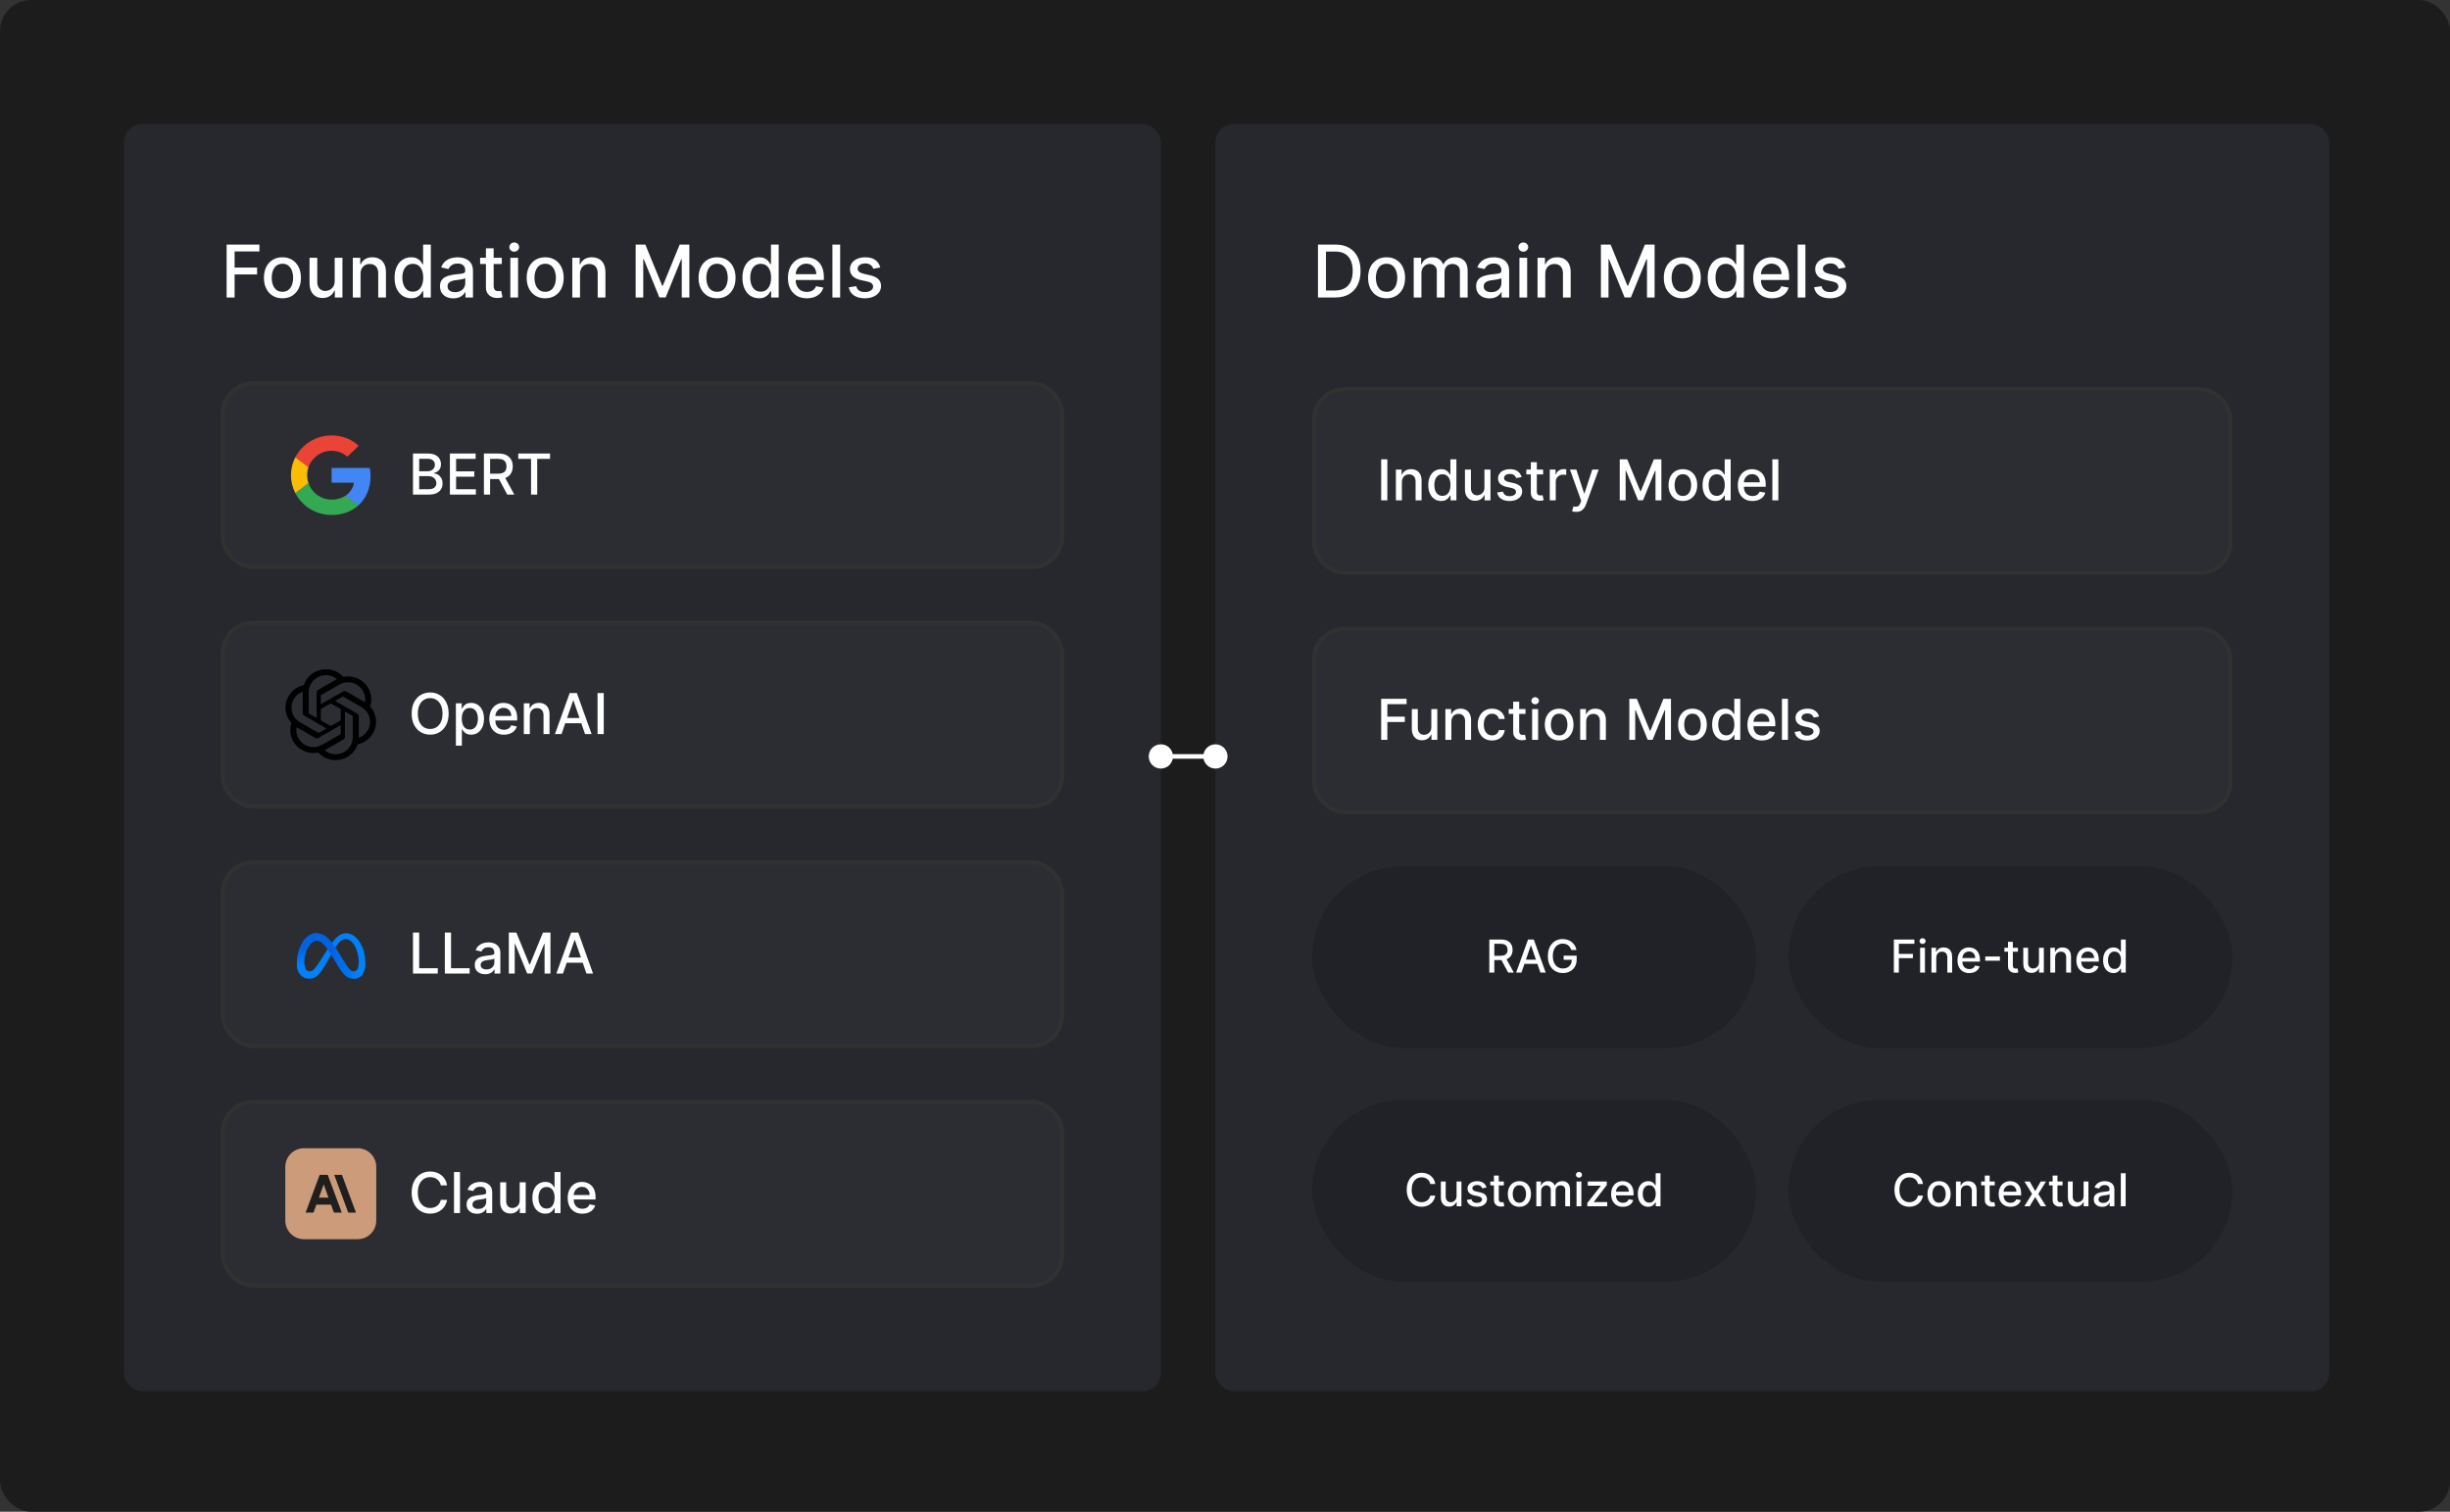 <svg width="632" height="390" viewBox="0 0 632 390" fill="none" xmlns="http://www.w3.org/2000/svg">
<rect x="0" y="0" width="632" height="390" fill="#333333" stroke="none"/>
<g clip-path="url(#clip0_1113_18237)">
<rect width="632" height="390" rx="8" fill="#1C1C1C"/>
<rect x="32" y="32" width="267.452" height="326.908" rx="4.692" fill="#26282D"/>
<path d="M58.457 76.746V63.096H66.921V64.869H60.516V69.028H66.315V70.794H60.516V76.746H58.457ZM72.855 76.953C71.895 76.953 71.057 76.733 70.342 76.293C69.627 75.853 69.071 75.238 68.676 74.447C68.28 73.656 68.082 72.732 68.082 71.674C68.082 70.612 68.28 69.683 68.676 68.888C69.071 68.093 69.627 67.475 70.342 67.035C71.057 66.595 71.895 66.375 72.855 66.375C73.814 66.375 74.652 66.595 75.367 67.035C76.083 67.475 76.638 68.093 77.034 68.888C77.429 69.683 77.627 70.612 77.627 71.674C77.627 72.732 77.429 73.656 77.034 74.447C76.638 75.238 76.083 75.853 75.367 76.293C74.652 76.733 73.814 76.953 72.855 76.953ZM72.861 75.28C73.483 75.28 73.999 75.115 74.408 74.787C74.816 74.458 75.118 74.02 75.314 73.474C75.514 72.927 75.614 72.325 75.614 71.667C75.614 71.014 75.514 70.414 75.314 69.868C75.118 69.317 74.816 68.875 74.408 68.541C73.999 68.208 73.483 68.042 72.861 68.042C72.235 68.042 71.715 68.208 71.302 68.541C70.893 68.875 70.589 69.317 70.389 69.868C70.193 70.414 70.095 71.014 70.095 71.667C70.095 72.325 70.193 72.927 70.389 73.474C70.589 74.02 70.893 74.458 71.302 74.787C71.715 75.115 72.235 75.28 72.861 75.28ZM86.336 72.501V66.509H88.336V76.746H86.376V74.973H86.27C86.034 75.52 85.656 75.975 85.136 76.34C84.621 76.699 83.979 76.879 83.21 76.879C82.553 76.879 81.971 76.735 81.464 76.446C80.962 76.153 80.567 75.72 80.278 75.147C79.993 74.573 79.851 73.865 79.851 73.02V66.509H81.844V72.78C81.844 73.478 82.037 74.034 82.424 74.447C82.81 74.86 83.312 75.067 83.93 75.067C84.303 75.067 84.674 74.973 85.043 74.787C85.416 74.6 85.725 74.318 85.97 73.94C86.219 73.562 86.341 73.083 86.336 72.501ZM93.006 70.668V76.746H91.013V66.509H92.926V68.175H93.053C93.288 67.633 93.657 67.197 94.159 66.869C94.666 66.54 95.303 66.375 96.072 66.375C96.77 66.375 97.381 66.522 97.905 66.815C98.429 67.104 98.836 67.535 99.125 68.108C99.413 68.681 99.558 69.39 99.558 70.234V76.746H97.565V70.474C97.565 69.732 97.372 69.153 96.985 68.735C96.599 68.313 96.068 68.102 95.392 68.102C94.93 68.102 94.519 68.202 94.159 68.402C93.804 68.602 93.522 68.895 93.313 69.281C93.108 69.663 93.006 70.126 93.006 70.668ZM106.063 76.946C105.236 76.946 104.499 76.735 103.85 76.313C103.206 75.886 102.699 75.28 102.33 74.493C101.966 73.702 101.784 72.754 101.784 71.647C101.784 70.541 101.968 69.595 102.337 68.808C102.71 68.022 103.221 67.42 103.87 67.002C104.519 66.584 105.254 66.375 106.076 66.375C106.712 66.375 107.223 66.482 107.609 66.695C108 66.904 108.302 67.148 108.516 67.428C108.733 67.708 108.902 67.955 109.022 68.168H109.142V63.096H111.135V76.746H109.189V75.153H109.022C108.902 75.371 108.729 75.62 108.502 75.9C108.28 76.18 107.973 76.424 107.582 76.633C107.191 76.842 106.685 76.946 106.063 76.946ZM106.503 75.246C107.076 75.246 107.56 75.095 107.956 74.793C108.356 74.487 108.658 74.062 108.862 73.52C109.071 72.978 109.175 72.347 109.175 71.627C109.175 70.916 109.073 70.294 108.869 69.761C108.664 69.228 108.364 68.813 107.969 68.515C107.574 68.217 107.085 68.068 106.503 68.068C105.903 68.068 105.403 68.224 105.003 68.535C104.603 68.846 104.301 69.27 104.097 69.808C103.897 70.346 103.797 70.952 103.797 71.627C103.797 72.312 103.899 72.927 104.103 73.474C104.308 74.02 104.61 74.453 105.01 74.773C105.414 75.089 105.912 75.246 106.503 75.246ZM116.958 76.973C116.31 76.973 115.723 76.853 115.199 76.613C114.675 76.368 114.259 76.015 113.953 75.553C113.65 75.091 113.499 74.524 113.499 73.853C113.499 73.276 113.61 72.8 113.833 72.427C114.055 72.054 114.355 71.758 114.732 71.541C115.11 71.323 115.532 71.159 115.999 71.047C116.465 70.936 116.941 70.852 117.425 70.794C118.038 70.723 118.536 70.665 118.918 70.621C119.3 70.572 119.578 70.494 119.751 70.388C119.924 70.281 120.011 70.108 120.011 69.868V69.821C120.011 69.239 119.847 68.788 119.518 68.468C119.193 68.148 118.709 67.988 118.065 67.988C117.394 67.988 116.865 68.137 116.479 68.435C116.096 68.728 115.832 69.055 115.685 69.415L113.813 68.988C114.035 68.366 114.359 67.864 114.786 67.482C115.217 67.095 115.712 66.815 116.272 66.642C116.832 66.464 117.421 66.375 118.038 66.375C118.447 66.375 118.88 66.424 119.338 66.522C119.8 66.615 120.231 66.789 120.631 67.042C121.035 67.295 121.366 67.657 121.624 68.128C121.882 68.595 122.01 69.201 122.01 69.948V76.746H120.064V75.347H119.984C119.855 75.604 119.662 75.857 119.404 76.106C119.147 76.355 118.816 76.562 118.411 76.726C118.007 76.891 117.523 76.973 116.958 76.973ZM117.392 75.373C117.943 75.373 118.414 75.264 118.805 75.046C119.2 74.829 119.5 74.544 119.704 74.193C119.913 73.838 120.018 73.458 120.018 73.054V71.734C119.947 71.805 119.809 71.872 119.604 71.934C119.404 71.992 119.176 72.043 118.918 72.087C118.66 72.127 118.409 72.165 118.165 72.201C117.92 72.232 117.716 72.258 117.552 72.281C117.165 72.329 116.812 72.412 116.492 72.527C116.176 72.643 115.923 72.809 115.732 73.027C115.545 73.24 115.452 73.525 115.452 73.88C115.452 74.373 115.634 74.747 115.999 75C116.363 75.249 116.827 75.373 117.392 75.373ZM129.444 66.509V68.108H123.852V66.509H129.444ZM125.351 64.056H127.344V73.74C127.344 74.127 127.402 74.418 127.517 74.613C127.633 74.804 127.782 74.935 127.964 75.007C128.151 75.073 128.353 75.106 128.57 75.106C128.73 75.106 128.87 75.095 128.99 75.073C129.11 75.051 129.204 75.033 129.27 75.02L129.63 76.666C129.515 76.71 129.35 76.755 129.137 76.799C128.924 76.848 128.657 76.875 128.337 76.879C127.813 76.888 127.324 76.795 126.871 76.6C126.418 76.404 126.051 76.102 125.771 75.693C125.491 75.284 125.351 74.771 125.351 74.153V64.056ZM131.648 76.746V66.509H133.641V76.746H131.648ZM132.654 64.929C132.308 64.929 132.01 64.814 131.761 64.582C131.517 64.347 131.395 64.067 131.395 63.743C131.395 63.414 131.517 63.134 131.761 62.903C132.01 62.667 132.308 62.55 132.654 62.55C133.001 62.55 133.296 62.667 133.541 62.903C133.79 63.134 133.914 63.414 133.914 63.743C133.914 64.067 133.79 64.347 133.541 64.582C133.296 64.814 133.001 64.929 132.654 64.929ZM140.634 76.953C139.674 76.953 138.837 76.733 138.121 76.293C137.406 75.853 136.851 75.238 136.455 74.447C136.06 73.656 135.862 72.732 135.862 71.674C135.862 70.612 136.06 69.683 136.455 68.888C136.851 68.093 137.406 67.475 138.121 67.035C138.837 66.595 139.674 66.375 140.634 66.375C141.594 66.375 142.431 66.595 143.147 67.035C143.862 67.475 144.418 68.093 144.813 68.888C145.208 69.683 145.406 70.612 145.406 71.674C145.406 72.732 145.208 73.656 144.813 74.447C144.418 75.238 143.862 75.853 143.147 76.293C142.431 76.733 141.594 76.953 140.634 76.953ZM140.641 75.28C141.263 75.28 141.778 75.115 142.187 74.787C142.596 74.458 142.898 74.02 143.093 73.474C143.293 72.927 143.393 72.325 143.393 71.667C143.393 71.014 143.293 70.414 143.093 69.868C142.898 69.317 142.596 68.875 142.187 68.541C141.778 68.208 141.263 68.042 140.641 68.042C140.014 68.042 139.494 68.208 139.081 68.541C138.672 68.875 138.368 69.317 138.168 69.868C137.972 70.414 137.875 71.014 137.875 71.667C137.875 72.325 137.972 72.927 138.168 73.474C138.368 74.02 138.672 74.458 139.081 74.787C139.494 75.115 140.014 75.28 140.641 75.28ZM149.623 70.668V76.746H147.631V66.509H149.543V68.175H149.67C149.906 67.633 150.274 67.197 150.776 66.869C151.283 66.54 151.921 66.375 152.689 66.375C153.387 66.375 153.998 66.522 154.522 66.815C155.046 67.104 155.453 67.535 155.742 68.108C156.031 68.681 156.175 69.39 156.175 70.234V76.746H154.182V70.474C154.182 69.732 153.989 69.153 153.602 68.735C153.216 68.313 152.685 68.102 152.009 68.102C151.547 68.102 151.136 68.202 150.776 68.402C150.421 68.602 150.139 68.895 149.93 69.281C149.726 69.663 149.623 70.126 149.623 70.668ZM163.975 63.096H166.474L170.82 73.707H170.98L175.325 63.096H177.825V76.746H175.865V66.869H175.738L171.713 76.726H170.087L166.061 66.862H165.934V76.746H163.975V63.096ZM184.971 76.953C184.011 76.953 183.174 76.733 182.458 76.293C181.743 75.853 181.188 75.238 180.792 74.447C180.397 73.656 180.199 72.732 180.199 71.674C180.199 70.612 180.397 69.683 180.792 68.888C181.188 68.093 181.743 67.475 182.458 67.035C183.174 66.595 184.011 66.375 184.971 66.375C185.931 66.375 186.768 66.595 187.484 67.035C188.199 67.475 188.755 68.093 189.15 68.888C189.545 69.683 189.743 70.612 189.743 71.674C189.743 72.732 189.545 73.656 189.15 74.447C188.755 75.238 188.199 75.853 187.484 76.293C186.768 76.733 185.931 76.953 184.971 76.953ZM184.978 75.28C185.6 75.28 186.115 75.115 186.524 74.787C186.933 74.458 187.235 74.02 187.43 73.474C187.63 72.927 187.73 72.325 187.73 71.667C187.73 71.014 187.63 70.414 187.43 69.868C187.235 69.317 186.933 68.875 186.524 68.541C186.115 68.208 185.6 68.042 184.978 68.042C184.351 68.042 183.831 68.208 183.418 68.541C183.009 68.875 182.705 69.317 182.505 69.868C182.31 70.414 182.212 71.014 182.212 71.667C182.212 72.325 182.31 72.927 182.505 73.474C182.705 74.02 183.009 74.458 183.418 74.787C183.831 75.115 184.351 75.28 184.978 75.28ZM195.8 76.946C194.974 76.946 194.236 76.735 193.587 76.313C192.943 75.886 192.436 75.28 192.068 74.493C191.703 73.702 191.521 72.754 191.521 71.647C191.521 70.541 191.705 69.595 192.074 68.808C192.448 68.022 192.958 67.42 193.607 67.002C194.256 66.584 194.991 66.375 195.813 66.375C196.449 66.375 196.96 66.482 197.346 66.695C197.737 66.904 198.039 67.148 198.253 67.428C198.47 67.708 198.639 67.955 198.759 68.168H198.879V63.096H200.872V76.746H198.926V75.153H198.759C198.639 75.371 198.466 75.62 198.239 75.9C198.017 76.18 197.711 76.424 197.32 76.633C196.929 76.842 196.422 76.946 195.8 76.946ZM196.24 75.246C196.813 75.246 197.297 75.095 197.693 74.793C198.093 74.487 198.395 74.062 198.599 73.52C198.808 72.978 198.913 72.347 198.913 71.627C198.913 70.916 198.81 70.294 198.606 69.761C198.402 69.228 198.102 68.813 197.706 68.515C197.311 68.217 196.822 68.068 196.24 68.068C195.64 68.068 195.14 68.224 194.74 68.535C194.34 68.846 194.038 69.27 193.834 69.808C193.634 70.346 193.534 70.952 193.534 71.627C193.534 72.312 193.636 72.927 193.84 73.474C194.045 74.02 194.347 74.453 194.747 74.773C195.151 75.089 195.649 75.246 196.24 75.246ZM208.129 76.953C207.12 76.953 206.251 76.737 205.523 76.306C204.798 75.871 204.238 75.26 203.843 74.473C203.452 73.682 203.256 72.756 203.256 71.694C203.256 70.645 203.452 69.721 203.843 68.921C204.238 68.122 204.789 67.497 205.496 67.049C206.207 66.6 207.038 66.375 207.989 66.375C208.566 66.375 209.126 66.471 209.668 66.662C210.21 66.853 210.697 67.153 211.128 67.562C211.559 67.971 211.899 68.501 212.147 69.155C212.396 69.803 212.521 70.592 212.521 71.521V72.227H204.383V70.734H210.568C210.568 70.21 210.461 69.746 210.248 69.341C210.035 68.933 209.735 68.61 209.348 68.375C208.966 68.139 208.517 68.022 208.002 68.022C207.442 68.022 206.953 68.159 206.536 68.435C206.122 68.706 205.802 69.061 205.576 69.501C205.354 69.937 205.243 70.41 205.243 70.921V72.087C205.243 72.772 205.363 73.354 205.602 73.834C205.847 74.313 206.187 74.68 206.622 74.933C207.058 75.182 207.566 75.306 208.149 75.306C208.526 75.306 208.871 75.253 209.182 75.147C209.493 75.035 209.761 74.871 209.988 74.653C210.215 74.436 210.388 74.167 210.508 73.847L212.394 74.187C212.243 74.742 211.972 75.229 211.581 75.646C211.194 76.06 210.708 76.382 210.121 76.613C209.539 76.839 208.875 76.953 208.129 76.953ZM216.725 63.096V76.746H214.732V63.096H216.725ZM227.077 69.008L225.271 69.328C225.195 69.097 225.075 68.877 224.911 68.668C224.751 68.459 224.533 68.288 224.258 68.155C223.982 68.022 223.638 67.955 223.225 67.955C222.66 67.955 222.189 68.082 221.812 68.335C221.434 68.584 221.245 68.906 221.245 69.301C221.245 69.644 221.372 69.919 221.625 70.128C221.878 70.337 222.287 70.508 222.851 70.641L224.478 71.014C225.42 71.232 226.122 71.567 226.584 72.021C227.046 72.474 227.277 73.063 227.277 73.787C227.277 74.4 227.099 74.947 226.744 75.426C226.393 75.902 225.902 76.275 225.271 76.546C224.644 76.817 223.918 76.953 223.091 76.953C221.945 76.953 221.01 76.708 220.285 76.22C219.561 75.726 219.117 75.026 218.952 74.12L220.879 73.827C220.999 74.329 221.245 74.709 221.618 74.966C221.992 75.22 222.478 75.347 223.078 75.347C223.731 75.347 224.253 75.211 224.644 74.94C225.035 74.664 225.231 74.329 225.231 73.933C225.231 73.614 225.111 73.345 224.871 73.127C224.635 72.909 224.273 72.745 223.785 72.634L222.052 72.254C221.096 72.036 220.39 71.69 219.932 71.214C219.479 70.739 219.252 70.137 219.252 69.408C219.252 68.804 219.421 68.275 219.759 67.822C220.097 67.368 220.563 67.015 221.159 66.762C221.754 66.504 222.436 66.375 223.205 66.375C224.311 66.375 225.182 66.615 225.817 67.095C226.453 67.571 226.873 68.208 227.077 69.008Z" fill="white"/>
<rect x="57.477" y="98.903" width="216.502" height="47.376" rx="7.798" fill="#2B2D33"/>
<rect x="57.477" y="98.903" width="216.502" height="47.376" rx="7.798" stroke="#313131" stroke-width="1.04"/>
<path d="M95.59 122.821C95.59 121.977 95.52 121.361 95.369 120.723H85.535V124.532H91.307C91.191 125.478 90.562 126.904 89.166 127.862L89.146 127.989L92.255 130.35L92.471 130.371C94.449 128.58 95.59 125.946 95.59 122.821Z" fill="#4285F4"/>
<path d="M85.532 132.857C88.36 132.857 90.734 131.945 92.468 130.371L89.163 127.862C88.278 128.466 87.091 128.888 85.532 128.888C82.763 128.888 80.412 127.098 79.574 124.623L79.451 124.633L76.218 127.085L76.176 127.2C77.898 130.553 81.436 132.857 85.532 132.857Z" fill="#34A853"/>
<path d="M79.574 124.621C79.353 123.982 79.225 123.298 79.225 122.591C79.225 121.884 79.353 121.2 79.562 120.561L79.556 120.425L76.283 117.934L76.176 117.984C75.466 119.375 75.059 120.937 75.059 122.591C75.059 124.245 75.466 125.807 76.176 127.198L79.574 124.621Z" fill="#FBBC05"/>
<path d="M85.532 116.297C87.499 116.297 88.826 117.129 89.582 117.825L92.538 114.997C90.722 113.343 88.36 112.328 85.532 112.328C81.436 112.328 77.898 114.632 76.176 117.985L79.562 120.562C80.412 118.087 82.763 116.297 85.532 116.297Z" fill="#EB4335"/>
<path d="M106.534 127.59V117.003H110.411C111.163 117.003 111.785 117.127 112.278 117.375C112.77 117.62 113.139 117.952 113.384 118.373C113.629 118.79 113.751 119.26 113.751 119.784C113.751 120.225 113.67 120.597 113.508 120.9C113.346 121.2 113.129 121.442 112.857 121.624C112.588 121.803 112.291 121.934 111.967 122.017V122.12C112.319 122.138 112.662 122.251 112.996 122.462C113.334 122.668 113.613 122.963 113.834 123.346C114.054 123.728 114.164 124.193 114.164 124.741C114.164 125.283 114.037 125.768 113.782 126.199C113.53 126.627 113.141 126.966 112.614 127.218C112.086 127.466 111.413 127.59 110.592 127.59H106.534ZM108.132 126.22H110.437C111.202 126.22 111.75 126.072 112.081 125.775C112.412 125.479 112.577 125.108 112.577 124.664C112.577 124.33 112.493 124.023 112.324 123.744C112.155 123.465 111.914 123.242 111.6 123.077C111.29 122.911 110.921 122.829 110.494 122.829H108.132V126.22ZM108.132 121.583H110.272C110.63 121.583 110.952 121.514 111.238 121.376C111.528 121.238 111.757 121.045 111.926 120.797C112.098 120.546 112.185 120.249 112.185 119.908C112.185 119.47 112.031 119.103 111.724 118.807C111.418 118.51 110.947 118.362 110.313 118.362H108.132V121.583ZM116.059 127.59V117.003H122.697V118.378H117.656V121.604H122.35V122.973H117.656V126.215H122.759V127.59H116.059ZM124.83 127.59V117.003H128.604C129.424 117.003 130.105 117.144 130.646 117.427C131.191 117.709 131.597 118.1 131.866 118.6C132.135 119.096 132.269 119.67 132.269 120.322C132.269 120.969 132.133 121.54 131.861 122.033C131.592 122.522 131.186 122.903 130.641 123.175C130.1 123.447 129.419 123.583 128.599 123.583H125.74V122.208H128.454C128.971 122.208 129.392 122.134 129.716 121.986C130.043 121.838 130.283 121.622 130.434 121.34C130.586 121.057 130.662 120.718 130.662 120.322C130.662 119.922 130.584 119.575 130.429 119.282C130.277 118.989 130.038 118.765 129.71 118.61C129.387 118.452 128.961 118.373 128.434 118.373H126.428V127.59H124.83ZM130.057 122.813L132.673 127.59H130.853L128.289 122.813H130.057ZM133.691 118.378V117.003H141.885V118.378H138.581V127.59H136.989V118.378H133.691Z" fill="white"/>
<rect x="57.477" y="160.692" width="216.502" height="47.376" rx="7.798" fill="#2B2D33"/>
<rect x="57.477" y="160.692" width="216.502" height="47.376" rx="7.798" stroke="#313131" stroke-width="1.04"/>
<g clip-path="url(#clip1_1113_18237)">
<path d="M96.491 183.806C96.748 184.373 96.911 184.979 96.978 185.598C97.042 186.216 97.01 186.842 96.877 187.45C96.746 188.059 96.519 188.643 96.202 189.181C95.995 189.54 95.75 189.878 95.469 190.188C95.19 190.496 94.879 190.775 94.54 191.019C94.199 191.264 93.836 191.469 93.451 191.638C93.068 191.804 92.668 191.931 92.258 192.014C92.065 192.606 91.779 193.165 91.408 193.669C91.04 194.172 90.593 194.615 90.084 194.979C89.575 195.346 89.012 195.629 88.414 195.82C87.817 196.013 87.192 196.108 86.562 196.108C86.144 196.111 85.725 196.067 85.314 195.984C84.907 195.898 84.507 195.768 84.124 195.6C83.741 195.431 83.378 195.221 83.04 194.977C82.704 194.732 82.392 194.451 82.116 194.141C81.498 194.273 80.866 194.304 80.241 194.241C79.616 194.175 79.004 194.013 78.428 193.759C77.855 193.507 77.324 193.165 76.857 192.747C76.39 192.329 75.993 191.84 75.679 191.303C75.469 190.943 75.296 190.565 75.165 190.171C75.034 189.777 74.948 189.372 74.903 188.959C74.859 188.548 74.861 188.132 74.906 187.719C74.95 187.309 75.042 186.903 75.173 186.509C74.753 186.047 74.407 185.522 74.15 184.955C73.896 184.385 73.73 183.781 73.666 183.163C73.599 182.545 73.634 181.919 73.765 181.31C73.896 180.702 74.123 180.117 74.439 179.58C74.647 179.22 74.891 178.881 75.17 178.573C75.449 178.265 75.763 177.986 76.101 177.742C76.44 177.497 76.805 177.289 77.188 177.123C77.573 176.954 77.974 176.83 78.384 176.747C78.576 176.153 78.863 175.595 79.231 175.092C79.601 174.588 80.049 174.146 80.557 173.779C81.066 173.415 81.629 173.132 82.227 172.938C82.825 172.748 83.45 172.65 84.079 172.652C84.497 172.65 84.917 172.692 85.327 172.777C85.737 172.863 86.137 172.99 86.52 173.158C86.903 173.33 87.266 173.537 87.604 173.782C87.943 174.029 88.254 174.307 88.531 174.618C89.145 174.488 89.778 174.456 90.403 174.52C91.028 174.583 91.638 174.747 92.213 174.999C92.786 175.253 93.317 175.593 93.784 176.011C94.251 176.426 94.649 176.913 94.962 177.453C95.172 177.81 95.345 178.189 95.476 178.585C95.607 178.978 95.696 179.384 95.738 179.797C95.782 180.21 95.782 180.626 95.736 181.039C95.691 181.452 95.6 181.858 95.469 182.251C95.891 182.713 96.234 183.236 96.491 183.806ZM88.261 194.241C88.8 194.021 89.289 193.696 89.701 193.287C90.114 192.879 90.442 192.395 90.665 191.86C90.887 191.327 91.003 190.755 91.003 190.178V184.727C91.001 184.723 91 184.717 90.998 184.71C90.996 184.705 90.994 184.701 90.991 184.696C90.987 184.691 90.983 184.687 90.978 184.683C90.973 184.679 90.968 184.675 90.963 184.674L88.97 183.535V190.12C88.97 190.186 88.96 190.254 88.943 190.318C88.926 190.384 88.901 190.445 88.866 190.503C88.832 190.562 88.792 190.616 88.743 190.662C88.695 190.71 88.641 190.751 88.582 190.784L83.862 193.481C83.823 193.505 83.756 193.539 83.721 193.559C83.916 193.723 84.129 193.867 84.351 193.994C84.576 194.121 84.808 194.229 85.05 194.317C85.292 194.402 85.542 194.468 85.794 194.512C86.048 194.556 86.305 194.578 86.562 194.578C87.145 194.578 87.723 194.463 88.261 194.241ZM77.02 190.54C77.314 191.041 77.702 191.476 78.164 191.828C78.628 192.18 79.154 192.437 79.718 192.586C80.281 192.735 80.868 192.774 81.447 192.698C82.025 192.623 82.58 192.437 83.087 192.148L87.859 189.423L87.871 189.411C87.874 189.408 87.877 189.403 87.878 189.396C87.882 189.391 87.884 189.386 87.886 189.381V187.084L82.126 190.381C82.067 190.415 82.005 190.44 81.941 190.459C81.874 190.477 81.807 190.484 81.738 190.484C81.671 190.484 81.605 190.477 81.538 190.459C81.474 190.44 81.409 190.415 81.35 190.381L76.63 187.683C76.588 187.658 76.526 187.622 76.492 187.6C76.447 187.851 76.425 188.106 76.425 188.36C76.425 188.614 76.45 188.868 76.494 189.12C76.539 189.369 76.608 189.616 76.694 189.856C76.783 190.095 76.892 190.325 77.02 190.545V190.54ZM75.78 180.347C75.489 180.848 75.301 181.401 75.225 181.973C75.148 182.545 75.188 183.124 75.338 183.684C75.489 184.241 75.748 184.762 76.104 185.221C76.46 185.678 76.902 186.062 77.406 186.35L82.175 189.078C82.18 189.08 82.186 189.082 82.192 189.083H82.21C82.216 189.083 82.222 189.082 82.227 189.078C82.232 189.077 82.237 189.074 82.242 189.071L84.243 187.927L78.483 184.637C78.426 184.603 78.371 184.561 78.322 184.515C78.274 184.467 78.233 184.414 78.198 184.356C78.166 184.297 78.139 184.236 78.122 184.17C78.105 184.107 78.095 184.041 78.097 183.972V178.421C77.855 178.509 77.62 178.617 77.398 178.744C77.176 178.873 76.966 179.02 76.768 179.184C76.573 179.347 76.39 179.528 76.225 179.724C76.059 179.917 75.914 180.127 75.785 180.347H75.78ZM92.164 184.121C92.223 184.155 92.278 184.195 92.327 184.243C92.374 184.29 92.416 184.344 92.45 184.402C92.483 184.461 92.51 184.525 92.527 184.588C92.542 184.654 92.552 184.72 92.549 184.789V190.34C93.342 190.051 94.034 189.545 94.545 188.88C95.059 188.216 95.368 187.421 95.439 186.59C95.511 185.759 95.343 184.923 94.953 184.182C94.562 183.442 93.967 182.826 93.236 182.41L88.466 179.682C88.461 179.681 88.456 179.679 88.449 179.677H88.432C88.427 179.679 88.421 179.681 88.414 179.682C88.409 179.684 88.404 179.686 88.4 179.69L86.409 180.829L92.169 184.121H92.164ZM94.152 181.164H94.15V181.166L94.152 181.164ZM94.15 181.161C94.293 180.34 94.197 179.494 93.871 178.724C93.547 177.954 93.006 177.292 92.315 176.813C91.623 176.336 90.808 176.062 89.966 176.026C89.121 175.991 88.286 176.194 87.555 176.61L82.785 179.335C82.78 179.339 82.776 179.343 82.773 179.347L82.763 179.362C82.761 179.367 82.76 179.373 82.758 179.379C82.756 179.384 82.756 179.39 82.756 179.396V181.674L88.516 178.382C88.575 178.348 88.639 178.323 88.703 178.304C88.77 178.287 88.837 178.279 88.903 178.279C88.973 178.279 89.039 178.287 89.106 178.304C89.17 178.323 89.232 178.348 89.291 178.382L94.011 181.08C94.053 181.105 94.115 181.139 94.15 181.161ZM81.669 178.639C81.669 178.573 81.679 178.507 81.696 178.441C81.713 178.377 81.738 178.314 81.772 178.255C81.807 178.199 81.847 178.145 81.896 178.096C81.943 178.05 81.997 178.008 82.057 177.976L86.777 175.28C86.821 175.253 86.883 175.219 86.918 175.202C86.27 174.667 85.48 174.324 84.643 174.219C83.805 174.112 82.956 174.244 82.192 174.598C81.427 174.953 80.78 175.517 80.328 176.221C79.876 176.928 79.636 177.744 79.636 178.58V184.031C79.638 184.037 79.639 184.043 79.641 184.048C79.643 184.053 79.645 184.058 79.648 184.063C79.652 184.067 79.656 184.072 79.661 184.077C79.664 184.081 79.669 184.084 79.675 184.087L81.669 185.226V178.639ZM82.751 185.842L85.317 187.309L87.883 185.842V182.911L85.32 181.445L82.753 182.911L82.751 185.842Z" fill="black"/>
</g>
<path d="M115.731 184.085C115.731 185.216 115.524 186.188 115.11 187.001C114.697 187.811 114.13 188.435 113.41 188.872C112.693 189.307 111.878 189.524 110.965 189.524C110.048 189.524 109.229 189.307 108.509 188.872C107.792 188.435 107.227 187.809 106.813 186.996C106.4 186.182 106.193 185.212 106.193 184.085C106.193 182.955 106.4 181.985 106.813 181.175C107.227 180.362 107.792 179.738 108.509 179.304C109.229 178.866 110.048 178.647 110.965 178.647C111.878 178.647 112.693 178.866 113.41 179.304C114.13 179.738 114.697 180.362 115.11 181.175C115.524 181.985 115.731 182.955 115.731 184.085ZM114.149 184.085C114.149 183.224 114.009 182.498 113.73 181.909C113.454 181.316 113.075 180.868 112.593 180.565C112.114 180.258 111.571 180.105 110.965 180.105C110.355 180.105 109.81 180.258 109.331 180.565C108.852 180.868 108.473 181.316 108.194 181.909C107.918 182.498 107.78 183.224 107.78 184.085C107.78 184.947 107.918 185.674 108.194 186.267C108.473 186.856 108.852 187.304 109.331 187.611C109.81 187.914 110.355 188.066 110.965 188.066C111.571 188.066 112.114 187.914 112.593 187.611C113.075 187.304 113.454 186.856 113.73 186.267C114.009 185.674 114.149 184.947 114.149 184.085ZM117.598 192.357V181.439H119.108V182.726H119.237C119.327 182.56 119.456 182.369 119.625 182.152C119.794 181.935 120.028 181.745 120.328 181.583C120.628 181.418 121.024 181.335 121.517 181.335C122.158 181.335 122.73 181.497 123.233 181.821C123.736 182.145 124.131 182.612 124.417 183.222C124.706 183.832 124.851 184.566 124.851 185.424C124.851 186.282 124.708 187.018 124.422 187.632C124.136 188.242 123.743 188.712 123.243 189.043C122.744 189.37 122.173 189.534 121.532 189.534C121.05 189.534 120.655 189.453 120.348 189.291C120.045 189.129 119.807 188.939 119.635 188.722C119.463 188.505 119.33 188.312 119.237 188.143H119.144V192.357H117.598ZM119.113 185.409C119.113 185.967 119.194 186.456 119.356 186.877C119.518 187.297 119.752 187.626 120.059 187.864C120.366 188.099 120.741 188.216 121.186 188.216C121.648 188.216 122.034 188.093 122.344 187.849C122.654 187.601 122.888 187.265 123.047 186.841C123.209 186.417 123.29 185.939 123.29 185.409C123.29 184.885 123.211 184.414 123.052 183.997C122.897 183.58 122.663 183.251 122.349 183.01C122.039 182.769 121.651 182.648 121.186 182.648C120.738 182.648 120.359 182.764 120.049 182.995C119.742 183.225 119.509 183.548 119.351 183.961C119.192 184.375 119.113 184.857 119.113 185.409ZM130.005 189.539C129.223 189.539 128.549 189.372 127.984 189.038C127.422 188.7 126.988 188.226 126.681 187.616C126.378 187.003 126.226 186.284 126.226 185.46C126.226 184.647 126.378 183.93 126.681 183.31C126.988 182.69 127.415 182.205 127.963 181.857C128.515 181.509 129.159 181.335 129.897 181.335C130.345 181.335 130.779 181.409 131.199 181.557C131.62 181.706 131.997 181.938 132.331 182.255C132.666 182.572 132.929 182.984 133.122 183.491C133.315 183.994 133.412 184.606 133.412 185.326V185.874H127.1V184.716H131.897C131.897 184.309 131.814 183.949 131.649 183.636C131.484 183.319 131.251 183.069 130.951 182.886C130.655 182.703 130.307 182.612 129.907 182.612C129.473 182.612 129.094 182.719 128.77 182.933C128.449 183.143 128.201 183.418 128.025 183.76C127.853 184.097 127.767 184.464 127.767 184.861V185.765C127.767 186.296 127.86 186.748 128.046 187.12C128.235 187.492 128.499 187.776 128.837 187.973C129.175 188.166 129.569 188.262 130.021 188.262C130.314 188.262 130.581 188.221 130.822 188.138C131.063 188.052 131.272 187.925 131.447 187.756C131.623 187.587 131.758 187.378 131.851 187.13L133.314 187.394C133.196 187.825 132.986 188.202 132.683 188.526C132.383 188.846 132.006 189.096 131.551 189.276C131.099 189.451 130.584 189.539 130.005 189.539ZM136.673 184.664V189.379H135.127V181.439H136.61V182.731H136.709C136.891 182.31 137.177 181.973 137.567 181.718C137.96 181.463 138.454 181.335 139.05 181.335C139.592 181.335 140.065 181.449 140.472 181.676C140.879 181.9 141.194 182.235 141.418 182.679C141.642 183.124 141.754 183.673 141.754 184.328V189.379H140.208V184.514C140.208 183.939 140.059 183.489 139.759 183.165C139.459 182.838 139.047 182.674 138.523 182.674C138.165 182.674 137.846 182.752 137.567 182.907C137.291 183.062 137.072 183.289 136.91 183.589C136.752 183.885 136.673 184.244 136.673 184.664ZM144.846 189.379H143.15L146.96 178.792H148.805L152.615 189.379H150.92L147.927 180.715H147.844L144.846 189.379ZM145.13 185.233H150.63V186.577H145.13V185.233ZM155.742 178.792V189.379H154.144V178.792H155.742Z" fill="white"/>
<rect x="57.477" y="222.479" width="216.502" height="47.376" rx="7.798" fill="#2B2D33"/>
<rect x="57.477" y="222.479" width="216.502" height="47.376" rx="7.798" stroke="#313131" stroke-width="1.04"/>
<circle cx="85.324" cy="246.168" r="11.73" fill="#2B2D33"/>
<path d="M78.486 248.486C78.486 249.16 78.634 249.678 78.827 249.991C79.081 250.401 79.459 250.575 79.845 250.575C80.342 250.575 80.797 250.452 81.674 249.239C82.377 248.267 83.205 246.902 83.762 246.046L84.705 244.597C85.36 243.59 86.119 242.471 86.989 241.713C87.699 241.094 88.464 240.75 89.235 240.75C90.529 240.75 91.762 241.5 92.705 242.906C93.737 244.447 94.239 246.387 94.239 248.389C94.239 249.579 94.004 250.454 93.605 251.144C93.219 251.813 92.467 252.48 91.203 252.48V250.575C92.286 250.575 92.556 249.58 92.556 248.441C92.556 246.819 92.177 245.018 91.344 243.731C90.753 242.819 89.986 242.261 89.143 242.261C88.231 242.261 87.497 242.949 86.672 244.175C86.234 244.827 85.784 245.621 85.278 246.517L84.722 247.503C83.604 249.485 83.321 249.936 82.762 250.681C81.782 251.985 80.946 252.48 79.845 252.48C78.538 252.48 77.713 251.914 77.201 251.062C76.783 250.367 76.578 249.456 76.578 248.417L78.486 248.486Z" fill="#0081FB"/>
<path d="M78.082 243.041C78.957 241.693 80.219 240.75 81.666 240.75C82.504 240.75 83.338 240.998 84.208 241.709C85.16 242.485 86.175 243.765 87.44 245.874L87.894 246.63C88.99 248.455 89.613 249.394 89.978 249.837C90.447 250.406 90.776 250.575 91.203 250.575C92.285 250.575 92.556 249.58 92.556 248.442L94.238 248.389C94.238 249.579 94.004 250.454 93.605 251.145C93.219 251.813 92.467 252.48 91.203 252.48C90.416 252.48 89.72 252.31 88.95 251.583C88.358 251.025 87.666 250.035 87.133 249.144L85.549 246.499C84.755 245.171 84.025 244.181 83.604 243.732C83.15 243.25 82.567 242.668 81.635 242.668C80.882 242.668 80.242 243.197 79.707 244.006L78.082 243.041Z" fill="url(#paint0_linear_1113_18237)"/>
<path d="M81.636 242.668C80.882 242.668 80.242 243.197 79.707 244.006C78.949 245.149 78.486 246.851 78.486 248.486C78.486 249.16 78.634 249.678 78.828 249.991L77.201 251.062C76.783 250.368 76.578 249.456 76.578 248.418C76.578 246.529 77.097 244.561 78.082 243.041C78.957 241.693 80.219 240.75 81.666 240.75L81.636 242.668Z" fill="url(#paint1_linear_1113_18237)"/>
<path d="M106.534 251.166L106.534 240.579H108.132V249.791H112.929V251.166H106.534ZM114.751 251.166V240.579H116.349V249.791H121.146V251.166H114.751ZM125.155 251.342C124.652 251.342 124.197 251.249 123.79 251.063C123.383 250.873 123.061 250.599 122.823 250.241C122.589 249.882 122.472 249.443 122.472 248.922C122.472 248.474 122.558 248.106 122.73 247.816C122.903 247.527 123.135 247.297 123.428 247.129C123.721 246.96 124.049 246.832 124.41 246.746C124.772 246.66 125.141 246.594 125.517 246.55C125.992 246.494 126.378 246.45 126.675 246.415C126.971 246.377 127.186 246.317 127.321 246.234C127.455 246.152 127.522 246.017 127.522 245.831V245.795C127.522 245.343 127.395 244.994 127.14 244.745C126.888 244.497 126.513 244.373 126.013 244.373C125.493 244.373 125.082 244.489 124.783 244.72C124.486 244.947 124.281 245.2 124.167 245.48L122.715 245.149C122.887 244.666 123.139 244.277 123.47 243.98C123.804 243.681 124.188 243.463 124.622 243.329C125.057 243.191 125.513 243.122 125.992 243.122C126.309 243.122 126.645 243.16 127 243.236C127.359 243.308 127.693 243.443 128.003 243.639C128.317 243.836 128.574 244.117 128.773 244.482C128.973 244.844 129.073 245.314 129.073 245.893V251.166H127.564V250.08H127.502C127.402 250.28 127.252 250.477 127.052 250.67C126.852 250.863 126.595 251.023 126.282 251.151C125.968 251.278 125.593 251.342 125.155 251.342ZM125.491 250.101C125.918 250.101 126.284 250.017 126.587 249.848C126.894 249.679 127.126 249.458 127.285 249.186C127.447 248.91 127.528 248.616 127.528 248.302V247.279C127.472 247.334 127.366 247.385 127.207 247.434C127.052 247.478 126.875 247.518 126.675 247.553C126.475 247.584 126.28 247.613 126.091 247.64C125.901 247.665 125.742 247.685 125.615 247.702C125.315 247.74 125.041 247.804 124.793 247.894C124.548 247.983 124.352 248.113 124.204 248.281C124.059 248.447 123.987 248.667 123.987 248.943C123.987 249.326 124.128 249.615 124.41 249.812C124.693 250.005 125.053 250.101 125.491 250.101ZM131.256 240.579H133.195L136.565 248.809H136.689L140.06 240.579H141.998V251.166H140.479V243.505H140.38L137.258 251.151H135.997L132.874 243.5H132.776V251.166H131.256V240.579ZM145.215 251.166H143.52L147.329 240.579H149.175L152.985 251.166H151.289L148.296 242.502H148.213L145.215 251.166ZM145.499 247.02H151V248.364H145.499V247.02Z" fill="white"/>
<rect x="57.477" y="284.268" width="216.502" height="47.375" rx="7.798" fill="#2B2D33"/>
<rect x="57.477" y="284.268" width="216.502" height="47.375" rx="7.798" stroke="#313131" stroke-width="1.04"/>
<g clip-path="url(#clip2_1113_18237)">
<path d="M92.284 296.227H78.371C75.735 296.227 73.598 298.381 73.598 301.04V314.874C73.598 317.532 75.735 319.687 78.371 319.687H92.284C94.92 319.687 97.058 317.532 97.058 314.874V301.04C97.058 298.381 94.92 296.227 92.284 296.227Z" fill="#CC9B7A"/>
<path d="M88.204 303.09H86.217L89.834 312.823L91.821 312.823L88.204 303.09ZM82.461 303.09L78.844 312.823H80.871L81.602 310.779L85.398 310.779L86.136 312.823H88.163L84.538 303.09H82.461ZM82.267 308.97L83.5 305.548L84.74 308.97H82.267Z" fill="#1F1F1E"/>
</g>
<path d="M115.328 305.811H113.715C113.653 305.466 113.537 305.163 113.368 304.901C113.199 304.639 112.993 304.417 112.748 304.234C112.503 304.051 112.229 303.914 111.926 303.821C111.626 303.727 111.307 303.681 110.97 303.681C110.36 303.681 109.813 303.834 109.331 304.141C108.852 304.448 108.473 304.898 108.194 305.49C107.918 306.083 107.78 306.807 107.78 307.661C107.78 308.523 107.918 309.25 108.194 309.843C108.473 310.436 108.854 310.884 109.336 311.187C109.819 311.49 110.361 311.642 110.965 311.642C111.299 311.642 111.616 311.597 111.916 311.508C112.219 311.415 112.493 311.278 112.738 311.099C112.982 310.92 113.189 310.701 113.358 310.443C113.53 310.181 113.649 309.881 113.715 309.543L115.328 309.548C115.241 310.069 115.074 310.548 114.826 310.985C114.581 311.42 114.266 311.795 113.88 312.112C113.498 312.426 113.06 312.669 112.567 312.841C112.074 313.014 111.537 313.1 110.954 313.1C110.037 313.1 109.221 312.883 108.504 312.448C107.787 312.011 107.222 311.385 106.808 310.572C106.398 309.759 106.193 308.788 106.193 307.661C106.193 306.531 106.4 305.561 106.813 304.751C107.227 303.938 107.792 303.314 108.509 302.88C109.226 302.442 110.041 302.223 110.954 302.223C111.516 302.223 112.04 302.304 112.526 302.466C113.015 302.625 113.454 302.859 113.844 303.169C114.233 303.476 114.556 303.852 114.811 304.296C115.066 304.737 115.238 305.242 115.328 305.811ZM118.661 302.368V312.955H117.115V302.368H118.661ZM123.051 313.131C122.548 313.131 122.093 313.038 121.686 312.852C121.279 312.662 120.957 312.388 120.719 312.03C120.485 311.671 120.368 311.232 120.368 310.712C120.368 310.263 120.454 309.895 120.626 309.605C120.799 309.316 121.031 309.087 121.324 308.918C121.617 308.749 121.945 308.621 122.306 308.535C122.668 308.449 123.037 308.384 123.413 308.339C123.888 308.284 124.274 308.239 124.571 308.204C124.867 308.166 125.082 308.106 125.217 308.023C125.351 307.941 125.418 307.806 125.418 307.62V307.584C125.418 307.132 125.291 306.783 125.036 306.535C124.784 306.286 124.409 306.162 123.909 306.162C123.389 306.162 122.978 306.278 122.679 306.509C122.382 306.736 122.177 306.989 122.063 307.269L120.611 306.938C120.783 306.455 121.035 306.066 121.366 305.769C121.7 305.47 122.084 305.252 122.518 305.118C122.953 304.98 123.409 304.911 123.888 304.911C124.205 304.911 124.541 304.949 124.896 305.025C125.255 305.097 125.589 305.232 125.899 305.428C126.213 305.625 126.47 305.906 126.669 306.271C126.869 306.633 126.969 307.103 126.969 307.682V312.955H125.46V311.869H125.398C125.298 312.069 125.148 312.266 124.948 312.459C124.748 312.652 124.491 312.812 124.178 312.94C123.864 313.067 123.489 313.131 123.051 313.131ZM123.387 311.89C123.814 311.89 124.18 311.806 124.483 311.637C124.79 311.468 125.022 311.247 125.181 310.975C125.343 310.699 125.424 310.405 125.424 310.091V309.068C125.369 309.123 125.262 309.174 125.103 309.223C124.948 309.267 124.771 309.307 124.571 309.342C124.371 309.373 124.176 309.402 123.987 309.429C123.797 309.454 123.638 309.474 123.511 309.492C123.211 309.529 122.937 309.593 122.689 309.683C122.444 309.772 122.248 309.902 122.1 310.07C121.955 310.236 121.883 310.456 121.883 310.732C121.883 311.115 122.024 311.404 122.306 311.601C122.589 311.794 122.949 311.89 123.387 311.89ZM134.058 309.662V305.015H135.609V312.955H134.089V311.58H134.006C133.824 312.004 133.531 312.357 133.128 312.64C132.728 312.919 132.23 313.058 131.634 313.058C131.123 313.058 130.672 312.946 130.279 312.722C129.89 312.495 129.583 312.159 129.359 311.714C129.138 311.27 129.028 310.72 129.028 310.065V305.015H130.574V309.879C130.574 310.42 130.724 310.851 131.024 311.172C131.323 311.492 131.713 311.652 132.192 311.652C132.481 311.652 132.769 311.58 133.055 311.435C133.345 311.29 133.584 311.072 133.774 310.779C133.967 310.486 134.061 310.114 134.058 309.662ZM140.658 313.11C140.017 313.11 139.445 312.946 138.942 312.619C138.442 312.288 138.049 311.818 137.763 311.208C137.481 310.594 137.339 309.859 137.339 309C137.339 308.142 137.482 307.408 137.768 306.798C138.058 306.188 138.454 305.721 138.957 305.397C139.461 305.073 140.031 304.911 140.669 304.911C141.161 304.911 141.558 304.994 141.858 305.159C142.161 305.321 142.395 305.511 142.561 305.728C142.729 305.945 142.86 306.136 142.953 306.302H143.047V302.368H144.592V312.955H143.083V311.72H142.953C142.86 311.888 142.726 312.081 142.55 312.299C142.378 312.516 142.14 312.705 141.837 312.867C141.534 313.029 141.141 313.11 140.658 313.11ZM140.999 311.792C141.444 311.792 141.82 311.675 142.126 311.44C142.437 311.203 142.671 310.873 142.829 310.453C142.991 310.033 143.072 309.543 143.072 308.985C143.072 308.433 142.993 307.951 142.835 307.537C142.676 307.124 142.443 306.802 142.137 306.571C141.83 306.34 141.451 306.224 140.999 306.224C140.534 306.224 140.146 306.345 139.836 306.586C139.526 306.827 139.292 307.157 139.133 307.574C138.978 307.991 138.901 308.461 138.901 308.985C138.901 309.516 138.98 309.993 139.138 310.417C139.297 310.841 139.531 311.177 139.841 311.425C140.155 311.67 140.541 311.792 140.999 311.792ZM150.221 313.115C149.438 313.115 148.764 312.948 148.199 312.614C147.637 312.276 147.203 311.802 146.897 311.192C146.593 310.579 146.442 309.86 146.442 309.037C146.442 308.223 146.593 307.506 146.897 306.886C147.203 306.266 147.631 305.782 148.179 305.433C148.73 305.085 149.374 304.911 150.112 304.911C150.56 304.911 150.994 304.985 151.415 305.134C151.835 305.282 152.213 305.514 152.547 305.831C152.881 306.149 153.145 306.56 153.338 307.067C153.531 307.57 153.627 308.182 153.627 308.902V309.45H147.315V308.292H152.113C152.113 307.886 152.03 307.525 151.864 307.212C151.699 306.895 151.466 306.645 151.167 306.462C150.87 306.28 150.522 306.188 150.122 306.188C149.688 306.188 149.309 306.295 148.985 306.509C148.664 306.719 148.416 306.995 148.241 307.336C148.068 307.674 147.982 308.041 147.982 308.437V309.342C147.982 309.872 148.075 310.324 148.261 310.696C148.451 311.068 148.714 311.353 149.052 311.549C149.39 311.742 149.785 311.838 150.236 311.838C150.529 311.838 150.796 311.797 151.037 311.714C151.279 311.628 151.487 311.501 151.663 311.332C151.839 311.163 151.973 310.954 152.066 310.706L153.529 310.97C153.412 311.401 153.202 311.778 152.898 312.102C152.599 312.423 152.221 312.672 151.766 312.852C151.315 313.027 150.8 313.115 150.221 313.115Z" fill="white"/>
<rect x="313.527" y="32" width="287.292" height="326.908" rx="4.692" fill="#26282D"/>
<path d="M344.403 76.746H339.984V63.096H344.543C345.88 63.096 347.029 63.37 347.989 63.916C348.948 64.458 349.684 65.238 350.195 66.255C350.71 67.269 350.968 68.484 350.968 69.901C350.968 71.323 350.708 72.545 350.188 73.567C349.673 74.589 348.926 75.375 347.949 75.926C346.971 76.473 345.789 76.746 344.403 76.746ZM342.043 74.947H344.29C345.329 74.947 346.194 74.751 346.882 74.36C347.571 73.965 348.086 73.394 348.429 72.647C348.771 71.896 348.942 70.981 348.942 69.901C348.942 68.83 348.771 67.922 348.429 67.175C348.091 66.429 347.587 65.862 346.916 65.476C346.245 65.089 345.411 64.896 344.416 64.896H342.043V74.947ZM357.681 76.953C356.721 76.953 355.884 76.733 355.168 76.293C354.453 75.853 353.898 75.238 353.502 74.447C353.107 73.656 352.909 72.732 352.909 71.674C352.909 70.612 353.107 69.683 353.502 68.888C353.898 68.093 354.453 67.475 355.168 67.035C355.884 66.595 356.721 66.375 357.681 66.375C358.641 66.375 359.478 66.595 360.194 67.035C360.909 67.475 361.465 68.093 361.86 68.888C362.256 69.683 362.453 70.612 362.453 71.674C362.453 72.732 362.256 73.656 361.86 74.447C361.465 75.238 360.909 75.853 360.194 76.293C359.478 76.733 358.641 76.953 357.681 76.953ZM357.688 75.28C358.31 75.28 358.825 75.115 359.234 74.787C359.643 74.458 359.945 74.02 360.141 73.474C360.34 72.927 360.44 72.325 360.44 71.667C360.44 71.014 360.34 70.414 360.141 69.868C359.945 69.317 359.643 68.875 359.234 68.541C358.825 68.208 358.31 68.042 357.688 68.042C357.061 68.042 356.541 68.208 356.128 68.541C355.719 68.875 355.415 69.317 355.215 69.868C355.02 70.414 354.922 71.014 354.922 71.667C354.922 72.325 355.02 72.927 355.215 73.474C355.415 74.02 355.719 74.458 356.128 74.787C356.541 75.115 357.061 75.28 357.688 75.28ZM364.678 76.746V66.509H366.591V68.175H366.717C366.93 67.611 367.279 67.171 367.764 66.855C368.248 66.535 368.828 66.375 369.503 66.375C370.187 66.375 370.761 66.535 371.223 66.855C371.689 67.175 372.034 67.615 372.256 68.175H372.362C372.607 67.628 372.996 67.193 373.529 66.869C374.062 66.54 374.697 66.375 375.435 66.375C376.364 66.375 377.121 66.666 377.708 67.249C378.299 67.831 378.594 68.708 378.594 69.881V76.746H376.601V70.068C376.601 69.375 376.412 68.873 376.035 68.561C375.657 68.251 375.206 68.095 374.682 68.095C374.033 68.095 373.529 68.295 373.169 68.695C372.809 69.09 372.629 69.599 372.629 70.221V76.746H370.643V69.941C370.643 69.386 370.47 68.939 370.123 68.602C369.776 68.264 369.325 68.095 368.77 68.095C368.392 68.095 368.044 68.195 367.724 68.395C367.408 68.59 367.153 68.864 366.957 69.215C366.766 69.566 366.671 69.972 366.671 70.434V76.746H364.678ZM384.244 76.973C383.596 76.973 383.009 76.853 382.485 76.613C381.961 76.368 381.545 76.015 381.238 75.553C380.936 75.091 380.785 74.524 380.785 73.853C380.785 73.276 380.896 72.8 381.119 72.427C381.341 72.054 381.641 71.758 382.018 71.541C382.396 71.323 382.818 71.159 383.285 71.047C383.751 70.936 384.227 70.852 384.711 70.794C385.324 70.723 385.822 70.665 386.204 70.621C386.586 70.572 386.864 70.494 387.037 70.388C387.21 70.281 387.297 70.108 387.297 69.868V69.821C387.297 69.239 387.133 68.788 386.804 68.468C386.479 68.148 385.995 67.988 385.351 67.988C384.68 67.988 384.151 68.137 383.765 68.435C383.382 68.728 383.118 69.055 382.971 69.415L381.099 68.988C381.321 68.366 381.645 67.864 382.072 67.482C382.503 67.095 382.998 66.815 383.558 66.642C384.118 66.464 384.706 66.375 385.324 66.375C385.733 66.375 386.166 66.424 386.624 66.522C387.086 66.615 387.517 66.789 387.917 67.042C388.321 67.295 388.652 67.657 388.91 68.128C389.168 68.595 389.296 69.201 389.296 69.948V76.746H387.35V75.347H387.27C387.141 75.604 386.948 75.857 386.69 76.106C386.433 76.355 386.102 76.562 385.697 76.726C385.293 76.891 384.809 76.973 384.244 76.973ZM384.678 75.373C385.229 75.373 385.7 75.264 386.091 75.046C386.486 74.829 386.786 74.544 386.99 74.193C387.199 73.838 387.304 73.458 387.304 73.054V71.734C387.233 71.805 387.095 71.872 386.89 71.934C386.69 71.992 386.462 72.043 386.204 72.087C385.946 72.127 385.695 72.165 385.451 72.201C385.206 72.232 385.002 72.258 384.838 72.281C384.451 72.329 384.098 72.412 383.778 72.527C383.462 72.643 383.209 72.809 383.018 73.027C382.831 73.24 382.738 73.525 382.738 73.88C382.738 74.373 382.92 74.747 383.285 75C383.649 75.249 384.113 75.373 384.678 75.373ZM391.951 76.746V66.509H393.944V76.746H391.951ZM392.957 64.929C392.611 64.929 392.313 64.814 392.064 64.582C391.82 64.347 391.697 64.067 391.697 63.743C391.697 63.414 391.82 63.134 392.064 62.903C392.313 62.667 392.611 62.55 392.957 62.55C393.304 62.55 393.599 62.667 393.844 62.903C394.092 63.134 394.217 63.414 394.217 63.743C394.217 64.067 394.092 64.347 393.844 64.582C393.599 64.814 393.304 64.929 392.957 64.929ZM398.617 70.668V76.746H396.625V66.509H398.537V68.175H398.664C398.9 67.633 399.268 67.197 399.77 66.869C400.277 66.54 400.915 66.375 401.683 66.375C402.381 66.375 402.992 66.522 403.516 66.815C404.04 67.104 404.447 67.535 404.736 68.108C405.025 68.681 405.169 69.39 405.169 70.234V76.746H403.176V70.474C403.176 69.732 402.983 69.153 402.596 68.735C402.21 68.313 401.679 68.102 401.003 68.102C400.541 68.102 400.13 68.202 399.77 68.402C399.415 68.602 399.133 68.895 398.924 69.281C398.72 69.663 398.617 70.126 398.617 70.668ZM412.969 63.096H415.468L419.814 73.707H419.974L424.319 63.096H426.819V76.746H424.859V66.869H424.732L420.707 76.726H419.081L415.055 66.862H414.928V76.746H412.969V63.096ZM433.965 76.953C433.005 76.953 432.168 76.733 431.452 76.293C430.737 75.853 430.182 75.238 429.786 74.447C429.391 73.656 429.193 72.732 429.193 71.674C429.193 70.612 429.391 69.683 429.786 68.888C430.182 68.093 430.737 67.475 431.452 67.035C432.168 66.595 433.005 66.375 433.965 66.375C434.925 66.375 435.762 66.595 436.478 67.035C437.193 67.475 437.749 68.093 438.144 68.888C438.539 69.683 438.737 70.612 438.737 71.674C438.737 72.732 438.539 73.656 438.144 74.447C437.749 75.238 437.193 75.853 436.478 76.293C435.762 76.733 434.925 76.953 433.965 76.953ZM433.972 75.28C434.594 75.28 435.109 75.115 435.518 74.787C435.927 74.458 436.229 74.02 436.424 73.474C436.624 72.927 436.724 72.325 436.724 71.667C436.724 71.014 436.624 70.414 436.424 69.868C436.229 69.317 435.927 68.875 435.518 68.541C435.109 68.208 434.594 68.042 433.972 68.042C433.345 68.042 432.825 68.208 432.412 68.541C432.003 68.875 431.699 69.317 431.499 69.868C431.304 70.414 431.206 71.014 431.206 71.667C431.206 72.325 431.304 72.927 431.499 73.474C431.699 74.02 432.003 74.458 432.412 74.787C432.825 75.115 433.345 75.28 433.972 75.28ZM444.794 76.946C443.968 76.946 443.23 76.735 442.581 76.313C441.937 75.886 441.43 75.28 441.062 74.493C440.697 73.702 440.515 72.754 440.515 71.647C440.515 70.541 440.699 69.595 441.068 68.808C441.441 68.022 441.952 67.42 442.601 67.002C443.25 66.584 443.985 66.375 444.807 66.375C445.443 66.375 445.954 66.482 446.34 66.695C446.731 66.904 447.033 67.148 447.247 67.428C447.464 67.708 447.633 67.955 447.753 68.168H447.873V63.096H449.866V76.746H447.92V75.153H447.753C447.633 75.371 447.46 75.62 447.233 75.9C447.011 76.18 446.705 76.424 446.314 76.633C445.923 76.842 445.416 76.946 444.794 76.946ZM445.234 75.246C445.807 75.246 446.291 75.095 446.687 74.793C447.087 74.487 447.389 74.062 447.593 73.52C447.802 72.978 447.906 72.347 447.906 71.627C447.906 70.916 447.804 70.294 447.6 69.761C447.396 69.228 447.096 68.813 446.7 68.515C446.305 68.217 445.816 68.068 445.234 68.068C444.634 68.068 444.134 68.224 443.734 68.535C443.334 68.846 443.032 69.27 442.828 69.808C442.628 70.346 442.528 70.952 442.528 71.627C442.528 72.312 442.63 72.927 442.834 73.474C443.039 74.02 443.341 74.453 443.741 74.773C444.145 75.089 444.643 75.246 445.234 75.246ZM457.122 76.953C456.114 76.953 455.245 76.737 454.516 76.306C453.792 75.871 453.232 75.26 452.837 74.473C452.446 73.682 452.25 72.756 452.25 71.694C452.25 70.645 452.446 69.721 452.837 68.921C453.232 68.122 453.783 67.497 454.49 67.049C455.201 66.6 456.032 66.375 456.983 66.375C457.56 66.375 458.12 66.471 458.662 66.662C459.204 66.853 459.691 67.153 460.122 67.562C460.553 67.971 460.893 68.501 461.141 69.155C461.39 69.803 461.515 70.592 461.515 71.521V72.227H453.377V70.734H459.562C459.562 70.21 459.455 69.746 459.242 69.341C459.029 68.933 458.729 68.61 458.342 68.375C457.96 68.139 457.511 68.022 456.996 68.022C456.436 68.022 455.947 68.159 455.53 68.435C455.116 68.706 454.796 69.061 454.57 69.501C454.348 69.937 454.237 70.41 454.237 70.921V72.087C454.237 72.772 454.357 73.354 454.596 73.834C454.841 74.313 455.181 74.68 455.616 74.933C456.052 75.182 456.56 75.306 457.142 75.306C457.52 75.306 457.865 75.253 458.176 75.147C458.487 75.035 458.755 74.871 458.982 74.653C459.209 74.436 459.382 74.167 459.502 73.847L461.388 74.187C461.237 74.742 460.966 75.229 460.575 75.646C460.188 76.06 459.702 76.382 459.115 76.613C458.533 76.839 457.869 76.953 457.122 76.953ZM465.719 63.096V76.746H463.726V63.096H465.719ZM476.071 69.008L474.265 69.328C474.189 69.097 474.069 68.877 473.905 68.668C473.745 68.459 473.527 68.288 473.252 68.155C472.976 68.022 472.632 67.955 472.219 67.955C471.654 67.955 471.183 68.082 470.806 68.335C470.428 68.584 470.239 68.906 470.239 69.301C470.239 69.644 470.366 69.919 470.619 70.128C470.872 70.337 471.281 70.508 471.845 70.641L473.472 71.014C474.414 71.232 475.116 71.567 475.578 72.021C476.04 72.474 476.271 73.063 476.271 73.787C476.271 74.4 476.093 74.947 475.738 75.426C475.387 75.902 474.896 76.275 474.265 76.546C473.638 76.817 472.912 76.953 472.085 76.953C470.939 76.953 470.004 76.708 469.279 76.22C468.555 75.726 468.111 75.026 467.946 74.12L469.873 73.827C469.993 74.329 470.239 74.709 470.612 74.966C470.986 75.22 471.472 75.347 472.072 75.347C472.725 75.347 473.247 75.211 473.638 74.94C474.029 74.664 474.225 74.329 474.225 73.933C474.225 73.614 474.105 73.345 473.865 73.127C473.629 72.909 473.267 72.745 472.778 72.634L471.046 72.254C470.09 72.036 469.384 71.69 468.926 71.214C468.473 70.739 468.246 70.137 468.246 69.408C468.246 68.804 468.415 68.275 468.753 67.822C469.091 67.368 469.557 67.015 470.152 66.762C470.748 66.504 471.43 66.375 472.199 66.375C473.305 66.375 474.176 66.615 474.811 67.095C475.447 67.571 475.867 68.208 476.071 69.008Z" fill="white"/>
<rect x="339.004" y="100.401" width="236.342" height="47.371" rx="7.798" fill="#2B2D33"/>
<rect x="339.004" y="100.401" width="236.342" height="47.371" rx="7.798" stroke="#313131" stroke-width="1.04"/>
<path d="M357.882 118.499V129.086H356.284V118.499H357.882ZM361.63 124.371V129.086H360.084V121.146H361.567V122.438H361.666C361.848 122.017 362.134 121.68 362.524 121.425C362.917 121.17 363.411 121.042 364.007 121.042C364.549 121.042 365.022 121.156 365.429 121.383C365.836 121.607 366.151 121.942 366.375 122.386C366.599 122.831 366.711 123.381 366.711 124.035V129.086H365.165V124.221C365.165 123.646 365.016 123.196 364.716 122.872C364.416 122.545 364.004 122.381 363.48 122.381C363.122 122.381 362.803 122.459 362.524 122.614C362.248 122.769 362.029 122.996 361.867 123.296C361.709 123.592 361.63 123.951 361.63 124.371ZM371.757 129.241C371.116 129.241 370.543 129.077 370.04 128.75C369.541 128.419 369.148 127.949 368.862 127.339C368.579 126.725 368.438 125.989 368.438 125.131C368.438 124.273 368.581 123.539 368.867 122.929C369.156 122.319 369.553 121.852 370.056 121.528C370.559 121.204 371.129 121.042 371.767 121.042C372.26 121.042 372.656 121.125 372.956 121.29C373.259 121.452 373.494 121.642 373.659 121.859C373.828 122.076 373.959 122.267 374.052 122.433H374.145V118.499H375.691V129.086H374.181V127.85H374.052C373.959 128.019 373.824 128.212 373.649 128.429C373.476 128.647 373.239 128.836 372.935 128.998C372.632 129.16 372.239 129.241 371.757 129.241ZM372.098 127.923C372.542 127.923 372.918 127.806 373.225 127.571C373.535 127.333 373.769 127.004 373.928 126.584C374.09 126.163 374.171 125.674 374.171 125.116C374.171 124.564 374.091 124.082 373.933 123.668C373.774 123.255 373.542 122.932 373.235 122.702C372.928 122.471 372.549 122.355 372.098 122.355C371.633 122.355 371.245 122.476 370.935 122.717C370.624 122.958 370.39 123.287 370.232 123.704C370.077 124.121 369.999 124.592 369.999 125.116C369.999 125.646 370.078 126.124 370.237 126.548C370.395 126.972 370.63 127.308 370.94 127.556C371.253 127.8 371.639 127.923 372.098 127.923ZM382.927 125.793V121.146H384.477V129.086H382.958V127.711H382.875C382.692 128.135 382.399 128.488 381.996 128.771C381.596 129.05 381.098 129.189 380.502 129.189C379.992 129.189 379.541 129.077 379.148 128.853C378.758 128.626 378.452 128.29 378.228 127.845C378.007 127.401 377.897 126.851 377.897 126.196V121.146H379.442V126.01C379.442 126.551 379.592 126.982 379.892 127.302C380.192 127.623 380.581 127.783 381.06 127.783C381.35 127.783 381.638 127.711 381.924 127.566C382.213 127.421 382.453 127.203 382.642 126.91C382.835 126.617 382.93 126.244 382.927 125.793ZM392.504 123.084L391.104 123.332C391.045 123.153 390.952 122.982 390.824 122.82C390.7 122.659 390.531 122.526 390.318 122.422C390.104 122.319 389.837 122.267 389.516 122.267C389.079 122.267 388.713 122.366 388.421 122.562C388.128 122.755 387.981 123.005 387.981 123.312C387.981 123.577 388.079 123.791 388.276 123.953C388.472 124.115 388.789 124.247 389.227 124.351L390.488 124.64C391.219 124.809 391.763 125.069 392.122 125.421C392.48 125.772 392.66 126.229 392.66 126.791C392.66 127.266 392.522 127.69 392.246 128.062C391.974 128.431 391.593 128.721 391.104 128.931C390.618 129.141 390.054 129.246 389.413 129.246C388.524 129.246 387.798 129.057 387.237 128.678C386.675 128.295 386.33 127.752 386.203 127.049L387.697 126.822C387.79 127.211 387.981 127.506 388.271 127.706C388.56 127.902 388.937 128 389.403 128C389.909 128 390.314 127.895 390.618 127.685C390.921 127.471 391.072 127.211 391.072 126.904C391.072 126.656 390.979 126.448 390.793 126.279C390.611 126.11 390.33 125.983 389.951 125.896L388.607 125.602C387.866 125.433 387.318 125.164 386.963 124.795C386.611 124.426 386.435 123.96 386.435 123.394C386.435 122.926 386.566 122.515 386.828 122.164C387.09 121.812 387.452 121.538 387.914 121.342C388.376 121.142 388.905 121.042 389.501 121.042C390.359 121.042 391.035 121.228 391.527 121.6C392.02 121.969 392.346 122.464 392.504 123.084ZM398.066 121.146V122.386H393.728V121.146H398.066ZM394.891 119.243H396.437V126.754C396.437 127.054 396.482 127.28 396.572 127.432C396.661 127.58 396.777 127.682 396.918 127.737C397.063 127.788 397.219 127.814 397.388 127.814C397.512 127.814 397.621 127.806 397.714 127.788C397.807 127.771 397.879 127.757 397.931 127.747L398.21 129.024C398.121 129.058 397.993 129.093 397.828 129.127C397.662 129.165 397.456 129.186 397.207 129.189C396.801 129.196 396.422 129.124 396.07 128.972C395.719 128.821 395.434 128.586 395.217 128.269C395 127.952 394.891 127.554 394.891 127.075V119.243ZM399.775 129.086V121.146H401.269V122.407H401.352C401.497 121.98 401.752 121.644 402.117 121.399C402.486 121.151 402.903 121.027 403.368 121.027C403.465 121.027 403.578 121.03 403.709 121.037C403.844 121.044 403.949 121.053 404.025 121.063V122.541C403.963 122.524 403.852 122.505 403.694 122.484C403.535 122.46 403.377 122.448 403.218 122.448C402.853 122.448 402.527 122.526 402.241 122.681C401.959 122.833 401.735 123.044 401.569 123.317C401.404 123.586 401.321 123.892 401.321 124.237V129.086H399.775ZM406.581 132.064C406.35 132.064 406.14 132.045 405.95 132.007C405.761 131.972 405.62 131.934 405.526 131.893L405.899 130.626C406.181 130.702 406.433 130.735 406.653 130.725C406.874 130.714 407.069 130.632 407.238 130.477C407.41 130.321 407.562 130.068 407.692 129.717L407.884 129.189L404.978 121.146H406.633L408.644 127.308H408.726L410.737 121.146H412.397L409.124 130.146C408.973 130.559 408.78 130.909 408.545 131.195C408.311 131.485 408.032 131.702 407.708 131.846C407.384 131.991 407.008 132.064 406.581 132.064ZM417.826 118.499H419.765L423.135 126.729H423.259L426.63 118.499H428.568V129.086H427.048V121.425H426.95L423.828 129.07H422.566L419.444 121.42H419.346V129.086H417.826V118.499ZM434.111 129.246C433.367 129.246 432.717 129.076 432.162 128.734C431.608 128.393 431.177 127.916 430.87 127.302C430.563 126.689 430.41 125.972 430.41 125.152C430.41 124.328 430.563 123.608 430.87 122.991C431.177 122.374 431.608 121.895 432.162 121.554C432.717 121.213 433.367 121.042 434.111 121.042C434.856 121.042 435.505 121.213 436.06 121.554C436.615 121.895 437.046 122.374 437.353 122.991C437.659 123.608 437.813 124.328 437.813 125.152C437.813 125.972 437.659 126.689 437.353 127.302C437.046 127.916 436.615 128.393 436.06 128.734C435.505 129.076 434.856 129.246 434.111 129.246ZM434.116 127.949C434.599 127.949 434.999 127.821 435.316 127.566C435.633 127.311 435.867 126.972 436.019 126.548C436.174 126.124 436.251 125.657 436.251 125.147C436.251 124.64 436.174 124.175 436.019 123.751C435.867 123.324 435.633 122.981 435.316 122.722C434.999 122.464 434.599 122.335 434.116 122.335C433.631 122.335 433.227 122.464 432.907 122.722C432.59 122.981 432.354 123.324 432.199 123.751C432.047 124.175 431.971 124.64 431.971 125.147C431.971 125.657 432.047 126.124 432.199 126.548C432.354 126.972 432.59 127.311 432.907 127.566C433.227 127.821 433.631 127.949 434.116 127.949ZM442.51 129.241C441.869 129.241 441.297 129.077 440.794 128.75C440.294 128.419 439.902 127.949 439.616 127.339C439.333 126.725 439.192 125.989 439.192 125.131C439.192 124.273 439.335 123.539 439.621 122.929C439.91 122.319 440.307 121.852 440.81 121.528C441.313 121.204 441.883 121.042 442.521 121.042C443.014 121.042 443.41 121.125 443.71 121.29C444.013 121.452 444.247 121.642 444.413 121.859C444.582 122.076 444.713 122.267 444.806 122.433H444.899V118.499H446.444V129.086H444.935V127.85H444.806C444.713 128.019 444.578 128.212 444.403 128.429C444.23 128.647 443.992 128.836 443.689 128.998C443.386 129.16 442.993 129.241 442.51 129.241ZM442.852 127.923C443.296 127.923 443.672 127.806 443.979 127.571C444.289 127.333 444.523 127.004 444.682 126.584C444.844 126.163 444.925 125.674 444.925 125.116C444.925 124.564 444.845 124.082 444.687 123.668C444.528 123.255 444.296 122.932 443.989 122.702C443.682 122.471 443.303 122.355 442.852 122.355C442.386 122.355 441.999 122.476 441.689 122.717C441.378 122.958 441.144 123.287 440.985 123.704C440.83 124.121 440.753 124.592 440.753 125.116C440.753 125.646 440.832 126.124 440.991 126.548C441.149 126.972 441.384 127.308 441.694 127.556C442.007 127.8 442.393 127.923 442.852 127.923ZM452.073 129.246C451.29 129.246 450.617 129.079 450.051 128.745C449.49 128.407 449.056 127.933 448.749 127.323C448.446 126.71 448.294 125.991 448.294 125.167C448.294 124.354 448.446 123.637 448.749 123.017C449.056 122.397 449.483 121.912 450.031 121.564C450.582 121.216 451.227 121.042 451.964 121.042C452.412 121.042 452.846 121.116 453.267 121.264C453.687 121.413 454.065 121.645 454.399 121.962C454.733 122.279 454.997 122.691 455.19 123.198C455.383 123.701 455.479 124.313 455.479 125.033V125.581H449.168V124.423H453.965C453.965 124.016 453.882 123.656 453.717 123.343C453.551 123.026 453.319 122.776 453.019 122.593C452.722 122.41 452.374 122.319 451.975 122.319C451.54 122.319 451.161 122.426 450.837 122.64C450.517 122.85 450.269 123.125 450.093 123.467C449.921 123.804 449.834 124.171 449.834 124.568V125.472C449.834 126.003 449.927 126.455 450.114 126.827C450.303 127.199 450.567 127.483 450.904 127.68C451.242 127.873 451.637 127.969 452.088 127.969C452.381 127.969 452.648 127.928 452.89 127.845C453.131 127.759 453.339 127.632 453.515 127.463C453.691 127.294 453.825 127.085 453.918 126.837L455.381 127.101C455.264 127.532 455.054 127.909 454.751 128.233C454.451 128.553 454.073 128.803 453.618 128.983C453.167 129.158 452.652 129.246 452.073 129.246ZM458.74 118.499V129.086H457.194V118.499H458.74Z" fill="white"/>
<rect x="339.004" y="162.186" width="236.342" height="47.371" rx="7.798" fill="#2B2D33"/>
<rect x="339.004" y="162.186" width="236.342" height="47.371" rx="7.798" stroke="#313131" stroke-width="1.04"/>
<path d="M356.284 190.871V180.284H362.85V181.659H357.882V184.885H362.379V186.255H357.882V190.871H356.284ZM369.222 187.578V182.931H370.773V190.871H369.253V189.496H369.171C368.988 189.92 368.695 190.273 368.292 190.556C367.892 190.835 367.394 190.974 366.798 190.974C366.288 190.974 365.836 190.862 365.443 190.638C365.054 190.411 364.747 190.075 364.523 189.63C364.303 189.186 364.192 188.636 364.192 187.981V182.931H365.738V187.795C365.738 188.336 365.888 188.767 366.188 189.088C366.488 189.408 366.877 189.568 367.356 189.568C367.646 189.568 367.933 189.496 368.219 189.351C368.509 189.207 368.748 188.988 368.938 188.695C369.131 188.402 369.226 188.03 369.222 187.578ZM374.396 186.156V190.871H372.85V182.931H374.334V184.223H374.432C374.614 183.803 374.901 183.465 375.29 183.21C375.683 182.955 376.177 182.827 376.774 182.827C377.315 182.827 377.789 182.941 378.195 183.169C378.602 183.393 378.917 183.727 379.141 184.171C379.365 184.616 379.477 185.166 379.477 185.82V190.871H377.932V186.007C377.932 185.431 377.782 184.981 377.482 184.657C377.182 184.33 376.77 184.166 376.246 184.166C375.888 184.166 375.569 184.244 375.29 184.399C375.014 184.554 374.795 184.781 374.633 185.081C374.475 185.378 374.396 185.736 374.396 186.156ZM384.895 191.031C384.126 191.031 383.465 190.857 382.91 190.509C382.358 190.158 381.935 189.673 381.638 189.057C381.342 188.44 381.194 187.733 381.194 186.937C381.194 186.131 381.345 185.419 381.648 184.802C381.952 184.182 382.379 183.698 382.931 183.349C383.482 183.001 384.132 182.827 384.879 182.827C385.483 182.827 386.02 182.939 386.492 183.163C386.964 183.384 387.345 183.694 387.635 184.094C387.928 184.494 388.102 184.961 388.157 185.495H386.653C386.57 185.123 386.38 184.802 386.084 184.533C385.791 184.264 385.398 184.13 384.905 184.13C384.474 184.13 384.097 184.244 383.773 184.471C383.453 184.695 383.203 185.016 383.024 185.433C382.844 185.846 382.755 186.336 382.755 186.901C382.755 187.48 382.843 187.98 383.018 188.4C383.194 188.821 383.442 189.146 383.763 189.377C384.087 189.608 384.468 189.723 384.905 189.723C385.198 189.723 385.464 189.67 385.701 189.563C385.943 189.453 386.144 189.296 386.306 189.093C386.472 188.889 386.587 188.645 386.653 188.359H388.157C388.102 188.872 387.935 189.331 387.655 189.734C387.376 190.137 387.002 190.454 386.534 190.685C386.068 190.916 385.522 191.031 384.895 191.031ZM393.516 182.931V184.171H389.179V182.931H393.516ZM390.342 181.028H391.888V188.54C391.888 188.839 391.933 189.065 392.022 189.217C392.112 189.365 392.227 189.467 392.369 189.522C392.513 189.574 392.67 189.599 392.839 189.599C392.963 189.599 393.072 189.591 393.165 189.574C393.258 189.556 393.33 189.543 393.382 189.532L393.661 190.809C393.572 190.844 393.444 190.878 393.279 190.912C393.113 190.95 392.906 190.971 392.658 190.974C392.252 190.981 391.872 190.909 391.521 190.757C391.169 190.606 390.885 190.371 390.668 190.054C390.451 189.737 390.342 189.339 390.342 188.86V181.028ZM395.226 190.871V182.931H396.772V190.871H395.226ZM396.007 181.706C395.738 181.706 395.507 181.616 395.314 181.437C395.125 181.254 395.03 181.037 395.03 180.785C395.03 180.53 395.125 180.313 395.314 180.134C395.507 179.951 395.738 179.86 396.007 179.86C396.276 179.86 396.505 179.951 396.694 180.134C396.887 180.313 396.984 180.53 396.984 180.785C396.984 181.037 396.887 181.254 396.694 181.437C396.505 181.616 396.276 181.706 396.007 181.706ZM402.196 191.031C401.452 191.031 400.802 190.861 400.247 190.52C399.692 190.178 399.261 189.701 398.955 189.088C398.648 188.474 398.495 187.757 398.495 186.937C398.495 186.113 398.648 185.393 398.955 184.776C399.261 184.159 399.692 183.68 400.247 183.339C400.802 182.998 401.452 182.827 402.196 182.827C402.94 182.827 403.59 182.998 404.145 183.339C404.7 183.68 405.131 184.159 405.437 184.776C405.744 185.393 405.897 186.113 405.897 186.937C405.897 187.757 405.744 188.474 405.437 189.088C405.131 189.701 404.7 190.178 404.145 190.52C403.59 190.861 402.94 191.031 402.196 191.031ZM402.201 189.734C402.684 189.734 403.083 189.606 403.4 189.351C403.718 189.096 403.952 188.757 404.104 188.333C404.259 187.909 404.336 187.442 404.336 186.932C404.336 186.425 404.259 185.96 404.104 185.536C403.952 185.109 403.718 184.766 403.4 184.507C403.083 184.249 402.684 184.12 402.201 184.12C401.715 184.12 401.312 184.249 400.992 184.507C400.674 184.766 400.438 185.109 400.283 185.536C400.132 185.96 400.056 186.425 400.056 186.932C400.056 187.442 400.132 187.909 400.283 188.333C400.438 188.757 400.674 189.096 400.992 189.351C401.312 189.606 401.715 189.734 402.201 189.734ZM409.168 186.156V190.871H407.623V182.931H409.106V184.223H409.205C409.387 183.803 409.673 183.465 410.063 183.21C410.456 182.955 410.95 182.827 411.546 182.827C412.087 182.827 412.561 182.941 412.968 183.169C413.375 183.393 413.69 183.727 413.914 184.171C414.138 184.616 414.25 185.166 414.25 185.82V190.871H412.704V186.007C412.704 185.431 412.554 184.981 412.255 184.657C411.955 184.33 411.543 184.166 411.019 184.166C410.661 184.166 410.342 184.244 410.063 184.399C409.787 184.554 409.568 184.781 409.406 185.081C409.248 185.378 409.168 185.736 409.168 186.156ZM420.3 180.284H422.238L425.609 188.514H425.733L429.103 180.284H431.042V190.871H429.522V183.21H429.424L426.301 190.856H425.04L421.918 183.205H421.819V190.871H420.3V180.284ZM436.585 191.031C435.841 191.031 435.191 190.861 434.636 190.52C434.081 190.178 433.65 189.701 433.344 189.088C433.037 188.474 432.884 187.757 432.884 186.937C432.884 186.113 433.037 185.393 433.344 184.776C433.65 184.159 434.081 183.68 434.636 183.339C435.191 182.998 435.841 182.827 436.585 182.827C437.329 182.827 437.979 182.998 438.534 183.339C439.089 183.68 439.519 184.159 439.826 184.776C440.133 185.393 440.286 186.113 440.286 186.937C440.286 187.757 440.133 188.474 439.826 189.088C439.519 189.701 439.089 190.178 438.534 190.52C437.979 190.861 437.329 191.031 436.585 191.031ZM436.59 189.734C437.073 189.734 437.472 189.606 437.789 189.351C438.106 189.096 438.341 188.757 438.492 188.333C438.648 187.909 438.725 187.442 438.725 186.932C438.725 186.425 438.648 185.96 438.492 185.536C438.341 185.109 438.106 184.766 437.789 184.507C437.472 184.249 437.073 184.12 436.59 184.12C436.104 184.12 435.701 184.249 435.38 184.507C435.063 184.766 434.827 185.109 434.672 185.536C434.521 185.96 434.445 186.425 434.445 186.932C434.445 187.442 434.521 187.909 434.672 188.333C434.827 188.757 435.063 189.096 435.38 189.351C435.701 189.606 436.104 189.734 436.59 189.734ZM444.984 191.026C444.343 191.026 443.771 190.862 443.268 190.535C442.768 190.204 442.375 189.734 442.089 189.124C441.807 188.51 441.665 187.775 441.665 186.916C441.665 186.058 441.808 185.324 442.094 184.714C442.384 184.104 442.78 183.637 443.283 183.313C443.786 182.989 444.357 182.827 444.994 182.827C445.487 182.827 445.884 182.91 446.183 183.075C446.487 183.237 446.721 183.427 446.886 183.644C447.055 183.861 447.186 184.053 447.279 184.218H447.372V180.284H448.918V190.871H447.409V189.636H447.279C447.186 189.804 447.052 189.997 446.876 190.215C446.704 190.432 446.466 190.621 446.163 190.783C445.859 190.945 445.467 191.026 444.984 191.026ZM445.325 189.708C445.77 189.708 446.146 189.591 446.452 189.356C446.762 189.119 446.997 188.79 447.155 188.369C447.317 187.949 447.398 187.459 447.398 186.901C447.398 186.349 447.319 185.867 447.16 185.453C447.002 185.04 446.769 184.718 446.463 184.487C446.156 184.256 445.777 184.14 445.325 184.14C444.86 184.14 444.472 184.261 444.162 184.502C443.852 184.743 443.618 185.073 443.459 185.49C443.304 185.907 443.226 186.377 443.226 186.901C443.226 187.432 443.306 187.909 443.464 188.333C443.623 188.757 443.857 189.093 444.167 189.341C444.481 189.586 444.867 189.708 445.325 189.708ZM454.546 191.031C453.764 191.031 453.09 190.864 452.525 190.53C451.963 190.192 451.529 189.718 451.222 189.108C450.919 188.495 450.767 187.776 450.767 186.953C450.767 186.139 450.919 185.422 451.222 184.802C451.529 184.182 451.956 183.698 452.504 183.349C453.056 183.001 453.7 182.827 454.438 182.827C454.886 182.827 455.32 182.901 455.741 183.05C456.161 183.198 456.538 183.43 456.873 183.748C457.207 184.065 457.471 184.476 457.664 184.983C457.857 185.486 457.953 186.098 457.953 186.818V187.366H451.641V186.208H456.438C456.438 185.802 456.356 185.441 456.19 185.128C456.025 184.811 455.792 184.561 455.492 184.378C455.196 184.196 454.848 184.104 454.448 184.104C454.014 184.104 453.635 184.211 453.311 184.425C452.99 184.635 452.742 184.911 452.566 185.252C452.394 185.59 452.308 185.957 452.308 186.353V187.258C452.308 187.788 452.401 188.24 452.587 188.612C452.777 188.984 453.04 189.269 453.378 189.465C453.716 189.658 454.11 189.754 454.562 189.754C454.855 189.754 455.122 189.713 455.363 189.63C455.604 189.544 455.813 189.417 455.989 189.248C456.164 189.079 456.299 188.87 456.392 188.622L457.855 188.886C457.738 189.317 457.527 189.694 457.224 190.018C456.924 190.339 456.547 190.588 456.092 190.768C455.641 190.943 455.125 191.031 454.546 191.031ZM461.214 180.284V190.871H459.668V180.284H461.214ZM469.243 184.869L467.842 185.117C467.784 184.938 467.691 184.768 467.563 184.606C467.439 184.444 467.27 184.311 467.057 184.208C466.843 184.104 466.576 184.053 466.255 184.053C465.818 184.053 465.452 184.151 465.159 184.347C464.866 184.54 464.72 184.79 464.72 185.097C464.72 185.362 464.818 185.576 465.015 185.738C465.211 185.9 465.528 186.032 465.966 186.136L467.227 186.425C467.958 186.594 468.502 186.854 468.861 187.206C469.219 187.557 469.398 188.014 469.398 188.576C469.398 189.051 469.261 189.475 468.985 189.848C468.713 190.216 468.332 190.506 467.842 190.716C467.356 190.926 466.793 191.031 466.152 191.031C465.263 191.031 464.537 190.842 463.976 190.463C463.414 190.08 463.069 189.537 462.942 188.834L464.436 188.607C464.529 188.996 464.72 189.291 465.009 189.491C465.299 189.687 465.676 189.785 466.142 189.785C466.648 189.785 467.053 189.68 467.356 189.47C467.66 189.256 467.811 188.996 467.811 188.69C467.811 188.441 467.718 188.233 467.532 188.064C467.35 187.895 467.069 187.768 466.69 187.682L465.346 187.387C464.605 187.218 464.057 186.949 463.702 186.58C463.35 186.212 463.174 185.745 463.174 185.179C463.174 184.711 463.305 184.301 463.567 183.949C463.829 183.598 464.191 183.324 464.653 183.127C465.115 182.927 465.644 182.827 466.24 182.827C467.098 182.827 467.773 183.013 468.266 183.386C468.759 183.754 469.085 184.249 469.243 184.869Z" fill="white"/>
<rect x="338.484" y="223.449" width="114.532" height="46.921" rx="23.461" fill="#202227"/>
<path d="M384.187 250.91V242.379H387.228C387.889 242.379 388.438 242.493 388.874 242.721C389.312 242.948 389.64 243.263 389.857 243.666C390.073 244.066 390.182 244.528 390.182 245.053C390.182 245.575 390.072 246.035 389.852 246.432C389.636 246.826 389.308 247.133 388.869 247.353C388.433 247.572 387.885 247.682 387.224 247.682H384.92V246.574H387.107C387.524 246.574 387.863 246.514 388.124 246.395C388.388 246.275 388.581 246.102 388.703 245.874C388.825 245.646 388.886 245.373 388.886 245.053C388.886 244.731 388.824 244.452 388.699 244.216C388.576 243.98 388.383 243.799 388.12 243.674C387.859 243.547 387.516 243.483 387.091 243.483H385.474V250.91H384.187ZM388.399 247.061L390.506 250.91H389.04L386.974 247.061H388.399ZM392.468 250.91H391.102L394.172 242.379H395.659L398.729 250.91H397.363L394.951 243.929H394.885L392.468 250.91ZM392.698 247.569H397.13V248.652H392.698V247.569ZM405.334 245.074C405.253 244.821 405.145 244.595 405.009 244.395C404.876 244.192 404.716 244.02 404.53 243.879C404.344 243.734 404.131 243.625 403.893 243.55C403.657 243.475 403.397 243.437 403.114 243.437C402.633 243.437 402.2 243.561 401.814 243.808C401.428 244.055 401.123 244.417 400.898 244.895C400.675 245.37 400.564 245.952 400.564 246.64C400.564 247.332 400.677 247.916 400.902 248.394C401.127 248.872 401.435 249.234 401.827 249.481C402.218 249.729 402.664 249.852 403.164 249.852C403.627 249.852 404.032 249.758 404.376 249.569C404.723 249.38 404.991 249.113 405.18 248.769C405.371 248.422 405.467 248.014 405.467 247.544L405.801 247.607H403.359V246.545H406.713V247.515C406.713 248.232 406.56 248.854 406.255 249.381C405.952 249.906 405.533 250.312 404.997 250.598C404.463 250.884 403.852 251.027 403.164 251.027C402.392 251.027 401.714 250.849 401.131 250.494C400.55 250.138 400.098 249.634 399.773 248.981C399.448 248.326 399.285 247.549 399.285 246.649C399.285 245.968 399.38 245.357 399.569 244.816C399.758 244.274 400.023 243.815 400.364 243.437C400.709 243.057 401.113 242.766 401.577 242.566C402.043 242.364 402.553 242.262 403.105 242.262C403.566 242.262 403.995 242.33 404.393 242.466C404.792 242.603 405.148 242.796 405.459 243.045C405.773 243.295 406.032 243.593 406.238 243.937C406.443 244.279 406.582 244.658 406.654 245.074H405.334Z" fill="white"/>
<rect x="461.336" y="223.449" width="114.532" height="46.921" rx="23.461" fill="#202227"/>
<path d="M488.539 250.91V242.379H493.829V243.487H489.826V246.086H493.45V247.19H489.826V250.91H488.539ZM495.312 250.91V244.512H496.558V250.91H495.312ZM495.941 243.525C495.724 243.525 495.538 243.452 495.383 243.308C495.23 243.161 495.154 242.986 495.154 242.783C495.154 242.578 495.23 242.403 495.383 242.258C495.538 242.111 495.724 242.037 495.941 242.037C496.158 242.037 496.342 242.111 496.495 242.258C496.651 242.403 496.728 242.578 496.728 242.783C496.728 242.986 496.651 243.161 496.495 243.308C496.342 243.452 496.158 243.525 495.941 243.525ZM499.479 247.111V250.91H498.233V244.512H499.429V245.553H499.508C499.655 245.214 499.886 244.942 500.199 244.737C500.516 244.531 500.914 244.428 501.395 244.428C501.831 244.428 502.213 244.52 502.54 244.703C502.868 244.884 503.122 245.153 503.303 245.512C503.483 245.87 503.574 246.313 503.574 246.84V250.91H502.328V246.99C502.328 246.527 502.207 246.164 501.966 245.903C501.724 245.639 501.392 245.507 500.97 245.507C500.681 245.507 500.424 245.57 500.199 245.695C499.977 245.82 499.801 246.003 499.67 246.245C499.543 246.484 499.479 246.772 499.479 247.111ZM508.002 251.039C507.371 251.039 506.828 250.905 506.373 250.635C505.92 250.363 505.57 249.981 505.323 249.49C505.079 248.995 504.957 248.416 504.957 247.753C504.957 247.097 505.079 246.52 505.323 246.02C505.57 245.52 505.915 245.13 506.356 244.849C506.8 244.569 507.32 244.428 507.914 244.428C508.275 244.428 508.625 244.488 508.964 244.608C509.303 244.727 509.607 244.914 509.876 245.17C510.145 245.425 510.358 245.757 510.513 246.166C510.669 246.571 510.747 247.064 510.747 247.644V248.086H505.661V247.153H509.526C509.526 246.825 509.46 246.535 509.326 246.282C509.193 246.027 509.005 245.825 508.764 245.678C508.525 245.531 508.245 245.457 507.922 245.457C507.573 245.457 507.267 245.543 507.006 245.716C506.748 245.885 506.548 246.107 506.406 246.382C506.267 246.654 506.198 246.95 506.198 247.269V247.998C506.198 248.426 506.273 248.79 506.423 249.09C506.576 249.39 506.788 249.619 507.06 249.777C507.332 249.933 507.65 250.01 508.014 250.01C508.25 250.01 508.465 249.977 508.66 249.91C508.854 249.841 509.022 249.738 509.164 249.602C509.305 249.466 509.414 249.298 509.489 249.098L510.668 249.311C510.573 249.658 510.404 249.962 510.159 250.223C509.918 250.481 509.614 250.682 509.247 250.827C508.883 250.968 508.468 251.039 508.002 251.039ZM515.899 246.765V247.844H512.116V246.765H515.899ZM520.545 244.512V245.512H517.05V244.512H520.545ZM517.988 242.979H519.233V249.031C519.233 249.273 519.269 249.455 519.341 249.577C519.414 249.697 519.507 249.779 519.62 249.823C519.737 249.865 519.863 249.885 520 249.885C520.1 249.885 520.187 249.878 520.262 249.865C520.337 249.851 520.395 249.84 520.437 249.831L520.662 250.86C520.59 250.888 520.487 250.916 520.354 250.943C520.22 250.974 520.054 250.991 519.854 250.993C519.526 250.999 519.221 250.941 518.937 250.819C518.654 250.696 518.425 250.507 518.25 250.252C518.075 249.997 517.988 249.676 517.988 249.29V242.979ZM525.976 248.257V244.512H527.226V250.91H526.001V249.802H525.935C525.787 250.144 525.551 250.428 525.226 250.656C524.904 250.881 524.503 250.993 524.022 250.993C523.611 250.993 523.248 250.903 522.931 250.723C522.617 250.539 522.37 250.269 522.19 249.91C522.012 249.552 521.923 249.109 521.923 248.582V244.512H523.169V248.432C523.169 248.868 523.289 249.215 523.531 249.473C523.773 249.731 524.086 249.86 524.472 249.86C524.706 249.86 524.938 249.802 525.168 249.685C525.401 249.569 525.594 249.392 525.747 249.156C525.903 248.92 525.979 248.62 525.976 248.257ZM530.145 247.111V250.91H528.899V244.512H530.095V245.553H530.174C530.321 245.214 530.552 244.942 530.866 244.737C531.182 244.531 531.581 244.428 532.061 244.428C532.497 244.428 532.879 244.52 533.207 244.703C533.534 244.884 533.788 245.153 533.969 245.512C534.149 245.87 534.24 246.313 534.24 246.84V250.91H532.994V246.99C532.994 246.527 532.873 246.164 532.632 245.903C532.39 245.639 532.058 245.507 531.636 245.507C531.347 245.507 531.09 245.57 530.866 245.695C530.643 245.82 530.467 246.003 530.337 246.245C530.209 246.484 530.145 246.772 530.145 247.111ZM538.668 251.039C538.037 251.039 537.494 250.905 537.039 250.635C536.586 250.363 536.236 249.981 535.989 249.49C535.745 248.995 535.623 248.416 535.623 247.753C535.623 247.097 535.745 246.52 535.989 246.02C536.236 245.52 536.581 245.13 537.022 244.849C537.467 244.569 537.986 244.428 538.58 244.428C538.941 244.428 539.291 244.488 539.63 244.608C539.969 244.727 540.273 244.914 540.542 245.17C540.812 245.425 541.024 245.757 541.18 246.166C541.335 246.571 541.413 247.064 541.413 247.644V248.086H536.327V247.153H540.192C540.192 246.825 540.126 246.535 539.992 246.282C539.859 246.027 539.672 245.825 539.43 245.678C539.191 245.531 538.911 245.457 538.589 245.457C538.239 245.457 537.933 245.543 537.672 245.716C537.414 245.885 537.214 246.107 537.072 246.382C536.933 246.654 536.864 246.95 536.864 247.269V247.998C536.864 248.426 536.939 248.79 537.089 249.09C537.242 249.39 537.454 249.619 537.726 249.777C537.998 249.933 538.316 250.01 538.68 250.01C538.916 250.01 539.131 249.977 539.326 249.91C539.52 249.841 539.688 249.738 539.83 249.602C539.972 249.466 540.08 249.298 540.155 249.098L541.334 249.311C541.239 249.658 541.07 249.962 540.826 250.223C540.584 250.481 540.28 250.682 539.913 250.827C539.549 250.968 539.134 251.039 538.668 251.039ZM545.19 251.035C544.673 251.035 544.212 250.903 543.807 250.639C543.404 250.373 543.088 249.994 542.857 249.502C542.63 249.008 542.516 248.415 542.516 247.723C542.516 247.032 542.631 246.44 542.861 245.949C543.095 245.457 543.414 245.081 543.82 244.82C544.225 244.559 544.685 244.428 545.198 244.428C545.595 244.428 545.915 244.495 546.156 244.628C546.401 244.759 546.59 244.912 546.723 245.087C546.859 245.262 546.965 245.416 547.04 245.549H547.115V242.379H548.36V250.91H547.144V249.915H547.04C546.965 250.051 546.856 250.206 546.715 250.381C546.576 250.556 546.384 250.709 546.14 250.839C545.895 250.97 545.579 251.035 545.19 251.035ZM545.465 249.973C545.823 249.973 546.126 249.878 546.373 249.69C546.623 249.498 546.812 249.233 546.94 248.894C547.07 248.555 547.135 248.161 547.135 247.711C547.135 247.267 547.071 246.878 546.944 246.545C546.816 246.211 546.629 245.952 546.381 245.766C546.134 245.58 545.829 245.487 545.465 245.487C545.09 245.487 544.778 245.584 544.528 245.778C544.278 245.973 544.089 246.238 543.961 246.574C543.836 246.91 543.774 247.289 543.774 247.711C543.774 248.139 543.838 248.523 543.965 248.865C544.093 249.206 544.282 249.477 544.532 249.677C544.785 249.874 545.096 249.973 545.465 249.973Z" fill="white"/>
<rect x="338.484" y="283.742" width="114.532" height="46.921" rx="23.461" fill="#202227"/>
<path d="M370.243 305.446H368.943C368.893 305.169 368.8 304.924 368.664 304.713C368.528 304.502 368.361 304.323 368.164 304.176C367.967 304.029 367.746 303.917 367.502 303.843C367.26 303.768 367.004 303.73 366.731 303.73C366.24 303.73 365.8 303.854 365.411 304.101C365.025 304.348 364.719 304.71 364.494 305.188C364.272 305.666 364.161 306.249 364.161 306.938C364.161 307.632 364.272 308.218 364.494 308.695C364.719 309.173 365.026 309.534 365.415 309.778C365.804 310.023 366.241 310.145 366.727 310.145C366.997 310.145 367.252 310.109 367.494 310.037C367.738 309.962 367.959 309.852 368.156 309.708C368.353 309.563 368.52 309.387 368.656 309.179C368.795 308.968 368.891 308.726 368.943 308.454L370.243 308.458C370.174 308.877 370.039 309.263 369.839 309.616C369.642 309.966 369.388 310.269 369.077 310.524C368.768 310.777 368.416 310.973 368.019 311.111C367.621 311.25 367.188 311.32 366.719 311.32C365.98 311.32 365.322 311.145 364.744 310.795C364.167 310.442 363.711 309.938 363.378 309.283C363.048 308.627 362.882 307.846 362.882 306.938C362.882 306.027 363.049 305.245 363.382 304.592C363.715 303.937 364.171 303.434 364.749 303.084C365.326 302.732 365.983 302.555 366.719 302.555C367.172 302.555 367.594 302.621 367.985 302.751C368.38 302.879 368.734 303.068 369.047 303.318C369.361 303.565 369.621 303.867 369.826 304.226C370.032 304.581 370.171 304.988 370.243 305.446ZM375.736 308.55V304.805H376.986V311.203H375.761V310.095H375.695C375.548 310.437 375.311 310.721 374.987 310.949C374.664 311.174 374.263 311.286 373.783 311.286C373.372 311.286 373.008 311.196 372.691 311.016C372.377 310.832 372.13 310.562 371.95 310.203C371.772 309.845 371.683 309.402 371.683 308.875V304.805H372.929V308.725C372.929 309.161 373.05 309.508 373.291 309.766C373.533 310.024 373.847 310.153 374.233 310.153C374.466 310.153 374.698 310.095 374.928 309.978C375.161 309.862 375.355 309.685 375.507 309.449C375.663 309.213 375.739 308.913 375.736 308.55ZM383.454 306.367L382.325 306.567C382.278 306.422 382.203 306.285 382.1 306.154C382 306.024 381.864 305.917 381.692 305.834C381.52 305.75 381.305 305.709 381.046 305.709C380.694 305.709 380.399 305.788 380.163 305.946C379.927 306.102 379.809 306.303 379.809 306.55C379.809 306.764 379.888 306.936 380.047 307.067C380.205 307.197 380.46 307.304 380.813 307.387L381.83 307.621C382.418 307.757 382.857 307.966 383.146 308.25C383.435 308.533 383.579 308.901 383.579 309.354C383.579 309.737 383.468 310.078 383.246 310.378C383.027 310.675 382.72 310.909 382.325 311.078C381.934 311.248 381.48 311.332 380.963 311.332C380.247 311.332 379.662 311.18 379.209 310.874C378.757 310.566 378.479 310.128 378.376 309.562L379.58 309.379C379.655 309.692 379.809 309.93 380.043 310.091C380.276 310.249 380.58 310.328 380.955 310.328C381.363 310.328 381.689 310.244 381.934 310.074C382.178 309.902 382.3 309.692 382.3 309.445C382.3 309.245 382.225 309.077 382.075 308.941C381.928 308.805 381.702 308.702 381.396 308.633L380.313 308.396C379.716 308.259 379.275 308.043 378.989 307.746C378.705 307.449 378.564 307.072 378.564 306.617C378.564 306.239 378.669 305.909 378.88 305.625C379.091 305.342 379.383 305.121 379.755 304.963C380.127 304.802 380.554 304.721 381.034 304.721C381.725 304.721 382.27 304.871 382.667 305.171C383.064 305.468 383.326 305.867 383.454 306.367ZM387.935 304.805V305.805H384.44V304.805H387.935ZM385.378 303.272H386.623V309.324C386.623 309.566 386.659 309.748 386.731 309.87C386.804 309.99 386.897 310.071 387.011 310.116C387.127 310.158 387.254 310.178 387.39 310.178C387.49 310.178 387.577 310.171 387.652 310.158C387.727 310.144 387.785 310.133 387.827 310.124L388.052 311.153C387.98 311.181 387.877 311.209 387.744 311.236C387.61 311.267 387.444 311.284 387.244 311.286C386.916 311.292 386.611 311.234 386.327 311.111C386.044 310.989 385.815 310.8 385.64 310.545C385.465 310.289 385.378 309.969 385.378 309.583V303.272ZM391.94 311.332C391.34 311.332 390.816 311.195 390.369 310.92C389.922 310.645 389.575 310.26 389.328 309.766C389.081 309.272 388.957 308.694 388.957 308.033C388.957 307.369 389.081 306.789 389.328 306.292C389.575 305.795 389.922 305.409 390.369 305.134C390.816 304.859 391.34 304.721 391.94 304.721C392.539 304.721 393.063 304.859 393.51 305.134C393.957 305.409 394.304 305.795 394.551 306.292C394.799 306.789 394.922 307.369 394.922 308.033C394.922 308.694 394.799 309.272 394.551 309.766C394.304 310.26 393.957 310.645 393.51 310.92C393.063 311.195 392.539 311.332 391.94 311.332ZM391.944 310.287C392.332 310.287 392.655 310.184 392.91 309.978C393.166 309.773 393.354 309.499 393.477 309.158C393.602 308.816 393.664 308.44 393.664 308.029C393.664 307.621 393.602 307.246 393.477 306.904C393.354 306.56 393.166 306.284 392.91 306.075C392.655 305.867 392.332 305.763 391.944 305.763C391.552 305.763 391.227 305.867 390.969 306.075C390.713 306.284 390.523 306.56 390.398 306.904C390.276 307.246 390.215 307.621 390.215 308.029C390.215 308.44 390.276 308.816 390.398 309.158C390.523 309.499 390.713 309.773 390.969 309.978C391.227 310.184 391.552 310.287 391.944 310.287ZM396.312 311.203V304.805H397.508V305.846H397.587C397.72 305.493 397.938 305.219 398.241 305.021C398.544 304.821 398.906 304.721 399.328 304.721C399.756 304.721 400.114 304.821 400.403 305.021C400.695 305.221 400.91 305.496 401.049 305.846H401.115C401.268 305.505 401.511 305.232 401.844 305.03C402.178 304.824 402.575 304.721 403.036 304.721C403.616 304.721 404.09 304.903 404.456 305.267C404.825 305.631 405.01 306.179 405.01 306.913V311.203H403.765V307.029C403.765 306.596 403.647 306.282 403.411 306.088C403.174 305.893 402.893 305.796 402.565 305.796C402.159 305.796 401.844 305.921 401.619 306.171C401.394 306.418 401.282 306.736 401.282 307.125V311.203H400.041V306.95C400.041 306.603 399.932 306.324 399.716 306.113C399.499 305.902 399.217 305.796 398.87 305.796C398.634 305.796 398.416 305.859 398.216 305.984C398.019 306.106 397.859 306.277 397.737 306.496C397.618 306.715 397.558 306.969 397.558 307.258V311.203H396.312ZM406.68 311.203V304.805H407.925V311.203H406.68ZM407.309 303.818C407.092 303.818 406.906 303.745 406.75 303.601C406.598 303.454 406.521 303.279 406.521 303.076C406.521 302.871 406.598 302.696 406.75 302.551C406.906 302.404 407.092 302.33 407.309 302.33C407.525 302.33 407.71 302.404 407.863 302.551C408.018 302.696 408.096 302.871 408.096 303.076C408.096 303.279 408.018 303.454 407.863 303.601C407.71 303.745 407.525 303.818 407.309 303.818ZM409.467 311.203V310.349L412.933 305.946V305.888H409.58V304.805H414.487V305.713L411.154 310.062V310.12H414.604V311.203H409.467ZM418.647 311.332C418.017 311.332 417.474 311.198 417.019 310.928C416.566 310.656 416.216 310.274 415.969 309.783C415.724 309.288 415.602 308.709 415.602 308.046C415.602 307.39 415.724 306.813 415.969 306.313C416.216 305.813 416.56 305.423 417.002 305.142C417.446 304.862 417.966 304.721 418.56 304.721C418.921 304.721 419.271 304.781 419.61 304.901C419.948 305.02 420.252 305.207 420.522 305.463C420.791 305.718 421.004 306.05 421.159 306.459C421.315 306.864 421.392 307.357 421.392 307.937V308.379H416.306V307.446H420.172C420.172 307.118 420.105 306.828 419.972 306.575C419.839 306.32 419.651 306.118 419.41 305.971C419.171 305.824 418.89 305.75 418.568 305.75C418.218 305.75 417.913 305.836 417.652 306.009C417.393 306.178 417.193 306.4 417.052 306.675C416.913 306.947 416.844 307.243 416.844 307.562V308.291C416.844 308.719 416.919 309.083 417.069 309.383C417.221 309.683 417.434 309.912 417.706 310.07C417.978 310.226 418.296 310.303 418.66 310.303C418.896 310.303 419.111 310.27 419.305 310.203C419.5 310.134 419.668 310.031 419.809 309.895C419.951 309.759 420.059 309.591 420.134 309.391L421.313 309.604C421.219 309.951 421.049 310.255 420.805 310.516C420.563 310.774 420.259 310.975 419.893 311.12C419.529 311.261 419.114 311.332 418.647 311.332ZM425.17 311.328C424.653 311.328 424.192 311.196 423.787 310.932C423.384 310.666 423.067 310.287 422.837 309.795C422.609 309.301 422.495 308.708 422.495 308.016C422.495 307.325 422.611 306.733 422.841 306.242C423.074 305.75 423.394 305.374 423.799 305.113C424.205 304.852 424.664 304.721 425.178 304.721C425.575 304.721 425.894 304.788 426.136 304.921C426.38 305.052 426.569 305.205 426.703 305.38C426.839 305.555 426.944 305.709 427.019 305.842H427.094V302.672H428.34V311.203H427.123V310.208H427.019C426.944 310.344 426.836 310.499 426.694 310.674C426.555 310.849 426.364 311.002 426.119 311.132C425.875 311.263 425.558 311.328 425.17 311.328ZM425.445 310.266C425.803 310.266 426.105 310.171 426.353 309.983C426.603 309.791 426.791 309.526 426.919 309.187C427.05 308.848 427.115 308.454 427.115 308.004C427.115 307.56 427.051 307.171 426.923 306.838C426.796 306.504 426.608 306.245 426.361 306.059C426.114 305.873 425.808 305.78 425.445 305.78C425.07 305.78 424.757 305.877 424.507 306.071C424.257 306.265 424.068 306.531 423.941 306.867C423.816 307.203 423.753 307.582 423.753 308.004C423.753 308.432 423.817 308.816 423.945 309.158C424.073 309.499 424.261 309.77 424.511 309.97C424.764 310.167 425.075 310.266 425.445 310.266Z" fill="white"/>
<rect x="461.336" y="283.742" width="114.532" height="46.921" rx="23.461" fill="#202227"/>
<path d="M496.056 305.446H494.756C494.706 305.169 494.613 304.924 494.477 304.713C494.341 304.502 494.174 304.323 493.977 304.176C493.78 304.029 493.559 303.917 493.315 303.843C493.073 303.768 492.816 303.73 492.544 303.73C492.053 303.73 491.612 303.854 491.224 304.101C490.838 304.348 490.532 304.71 490.307 305.188C490.085 305.666 489.974 306.249 489.974 306.938C489.974 307.632 490.085 308.218 490.307 308.695C490.532 309.173 490.839 309.534 491.228 309.778C491.617 310.023 492.054 310.145 492.54 310.145C492.809 310.145 493.065 310.109 493.306 310.037C493.551 309.962 493.772 309.852 493.969 309.708C494.166 309.563 494.333 309.387 494.469 309.179C494.608 308.968 494.703 308.726 494.756 308.454L496.056 308.458C495.986 308.877 495.852 309.263 495.652 309.616C495.455 309.966 495.2 310.269 494.889 310.524C494.581 310.777 494.228 310.973 493.831 311.111C493.434 311.25 493.001 311.32 492.532 311.32C491.793 311.32 491.135 311.145 490.557 310.795C489.98 310.442 489.524 309.938 489.191 309.283C488.86 308.627 488.695 307.846 488.695 306.938C488.695 306.027 488.862 305.245 489.195 304.592C489.528 303.937 489.984 303.434 490.561 303.084C491.139 302.732 491.796 302.555 492.532 302.555C492.984 302.555 493.406 302.621 493.798 302.751C494.192 302.879 494.546 303.068 494.86 303.318C495.174 303.565 495.434 303.867 495.639 304.226C495.845 304.581 495.984 304.988 496.056 305.446ZM500.191 311.332C499.591 311.332 499.068 311.195 498.621 310.92C498.174 310.645 497.826 310.26 497.579 309.766C497.332 309.272 497.209 308.694 497.209 308.033C497.209 307.369 497.332 306.789 497.579 306.292C497.826 305.795 498.174 305.409 498.621 305.134C499.068 304.859 499.591 304.721 500.191 304.721C500.791 304.721 501.314 304.859 501.762 305.134C502.209 305.409 502.556 305.795 502.803 306.292C503.05 306.789 503.174 307.369 503.174 308.033C503.174 308.694 503.05 309.272 502.803 309.766C502.556 310.26 502.209 310.645 501.762 310.92C501.314 311.195 500.791 311.332 500.191 311.332ZM500.195 310.287C500.584 310.287 500.906 310.184 501.162 309.978C501.417 309.773 501.606 309.499 501.728 309.158C501.853 308.816 501.916 308.44 501.916 308.029C501.916 307.621 501.853 307.246 501.728 306.904C501.606 306.56 501.417 306.284 501.162 306.075C500.906 305.867 500.584 305.763 500.195 305.763C499.804 305.763 499.479 305.867 499.221 306.075C498.965 306.284 498.775 306.56 498.65 306.904C498.528 307.246 498.467 307.621 498.467 308.029C498.467 308.44 498.528 308.816 498.65 309.158C498.775 309.499 498.965 309.773 499.221 309.978C499.479 310.184 499.804 310.287 500.195 310.287ZM505.81 307.404V311.203H504.564V304.805H505.76V305.846H505.839C505.986 305.507 506.216 305.235 506.53 305.03C506.847 304.824 507.245 304.721 507.726 304.721C508.162 304.721 508.544 304.813 508.871 304.996C509.199 305.177 509.453 305.446 509.634 305.805C509.814 306.163 509.904 306.606 509.904 307.133V311.203H508.659V307.283C508.659 306.82 508.538 306.457 508.296 306.196C508.055 305.932 507.723 305.8 507.301 305.8C507.012 305.8 506.755 305.863 506.53 305.988C506.308 306.113 506.132 306.296 506.001 306.538C505.873 306.776 505.81 307.065 505.81 307.404ZM514.561 304.805V305.805H511.067V304.805H514.561ZM512.004 303.272H513.249V309.324C513.249 309.566 513.285 309.748 513.358 309.87C513.43 309.99 513.523 310.071 513.637 310.116C513.753 310.158 513.88 310.178 514.016 310.178C514.116 310.178 514.203 310.171 514.278 310.158C514.353 310.144 514.411 310.133 514.453 310.124L514.678 311.153C514.606 311.181 514.503 311.209 514.37 311.236C514.237 311.267 514.07 311.284 513.87 311.286C513.542 311.292 513.237 311.234 512.954 311.111C512.67 310.989 512.441 310.8 512.266 310.545C512.091 310.289 512.004 309.969 512.004 309.583V303.272ZM518.628 311.332C517.998 311.332 517.455 311.198 516.999 310.928C516.547 310.656 516.197 310.274 515.95 309.783C515.705 309.288 515.583 308.709 515.583 308.046C515.583 307.39 515.705 306.813 515.95 306.313C516.197 305.813 516.541 305.423 516.983 305.142C517.427 304.862 517.946 304.721 518.541 304.721C518.902 304.721 519.252 304.781 519.59 304.901C519.929 305.02 520.233 305.207 520.503 305.463C520.772 305.718 520.984 306.05 521.14 306.459C521.295 306.864 521.373 307.357 521.373 307.937V308.379H516.287V307.446H520.153C520.153 307.118 520.086 306.828 519.953 306.575C519.819 306.32 519.632 306.118 519.39 305.971C519.152 305.824 518.871 305.75 518.549 305.75C518.199 305.75 517.894 305.836 517.633 306.009C517.374 306.178 517.174 306.4 517.033 306.675C516.894 306.947 516.824 307.243 516.824 307.562V308.291C516.824 308.719 516.899 309.083 517.049 309.383C517.202 309.683 517.415 309.912 517.687 310.07C517.959 310.226 518.277 310.303 518.641 310.303C518.877 310.303 519.092 310.27 519.286 310.203C519.481 310.134 519.649 310.031 519.79 309.895C519.932 309.759 520.04 309.591 520.115 309.391L521.294 309.604C521.2 309.951 521.03 310.255 520.786 310.516C520.544 310.774 520.24 310.975 519.874 311.12C519.51 311.261 519.095 311.332 518.628 311.332ZM523.589 304.805L525.001 307.296L526.426 304.805H527.788L525.793 308.004L527.805 311.203H526.443L525.001 308.812L523.564 311.203H522.198L524.189 308.004L522.223 304.805H523.589ZM532.054 304.805V305.805H528.559V304.805H532.054ZM529.496 303.272H530.742V309.324C530.742 309.566 530.778 309.748 530.85 309.87C530.922 309.99 531.015 310.071 531.129 310.116C531.246 310.158 531.372 310.178 531.508 310.178C531.608 310.178 531.696 310.171 531.771 310.158C531.846 310.144 531.904 310.133 531.946 310.124L532.171 311.153C532.098 311.181 531.996 311.209 531.862 311.236C531.729 311.267 531.562 311.284 531.362 311.286C531.035 311.292 530.729 311.234 530.446 311.111C530.163 310.989 529.934 310.8 529.759 310.545C529.584 310.289 529.496 309.969 529.496 309.583V303.272ZM537.485 308.55V304.805H538.734V311.203H537.51V310.095H537.443C537.296 310.437 537.06 310.721 536.735 310.949C536.413 311.174 536.012 311.286 535.531 311.286C535.12 311.286 534.756 311.196 534.44 311.016C534.126 310.832 533.879 310.562 533.698 310.203C533.521 309.845 533.432 309.402 533.432 308.875V304.805H534.677V308.725C534.677 309.161 534.798 309.508 535.04 309.766C535.281 310.024 535.595 310.153 535.981 310.153C536.214 310.153 536.446 310.095 536.677 309.978C536.91 309.862 537.103 309.685 537.256 309.449C537.411 309.213 537.488 308.913 537.485 308.55ZM542.27 311.345C541.865 311.345 541.498 311.27 541.17 311.12C540.843 310.967 540.583 310.746 540.391 310.457C540.202 310.169 540.108 309.815 540.108 309.395C540.108 309.034 540.177 308.737 540.316 308.504C540.455 308.271 540.643 308.086 540.879 307.95C541.115 307.814 541.379 307.711 541.67 307.642C541.962 307.572 542.259 307.519 542.562 307.483C542.945 307.439 543.256 307.403 543.495 307.375C543.734 307.344 543.907 307.296 544.015 307.229C544.124 307.162 544.178 307.054 544.178 306.904V306.875C544.178 306.511 544.075 306.229 543.87 306.029C543.667 305.829 543.364 305.73 542.962 305.73C542.542 305.73 542.212 305.823 541.97 306.009C541.731 306.192 541.566 306.396 541.474 306.621L540.304 306.354C540.443 305.966 540.645 305.652 540.912 305.413C541.181 305.171 541.491 304.996 541.841 304.888C542.191 304.777 542.559 304.721 542.945 304.721C543.2 304.721 543.471 304.752 543.757 304.813C544.046 304.871 544.315 304.98 544.565 305.138C544.818 305.296 545.025 305.523 545.186 305.817C545.347 306.109 545.428 306.488 545.428 306.954V311.203H544.211V310.328H544.161C544.081 310.489 543.96 310.648 543.799 310.803C543.638 310.959 543.431 311.088 543.178 311.191C542.925 311.293 542.623 311.345 542.27 311.345ZM542.541 310.345C542.885 310.345 543.18 310.277 543.424 310.141C543.671 310.005 543.858 309.827 543.986 309.608C544.117 309.386 544.182 309.148 544.182 308.895V308.071C544.138 308.115 544.052 308.157 543.924 308.196C543.799 308.232 543.656 308.264 543.495 308.291C543.334 308.316 543.177 308.34 543.024 308.362C542.871 308.382 542.744 308.398 542.641 308.412C542.399 308.443 542.178 308.494 541.978 308.566C541.781 308.639 541.623 308.743 541.504 308.879C541.387 309.012 541.329 309.19 541.329 309.412C541.329 309.72 541.442 309.953 541.67 310.112C541.898 310.267 542.188 310.345 542.541 310.345ZM548.332 302.672V311.203H547.086V302.672H548.332Z" fill="white"/>
<path d="M296.325 195.148C296.325 196.876 297.726 198.277 299.453 198.277C301.181 198.277 302.581 196.876 302.581 195.148C302.581 193.421 301.181 192.02 299.453 192.02C297.726 192.02 296.325 193.421 296.325 195.148ZM310.401 195.148C310.401 196.876 311.802 198.277 313.53 198.277C315.257 198.277 316.658 196.876 316.658 195.148C316.658 193.421 315.257 192.02 313.53 192.02C311.802 192.02 310.401 193.421 310.401 195.148ZM299.453 195.735H313.53V194.562H299.453V195.735Z" fill="white"/>
</g>
<defs>
<linearGradient id="paint0_linear_1113_18237" x1="80.406" y1="246.311" x2="92.566" y2="246.925" gradientUnits="userSpaceOnUse">
<stop stop-color="#0064E1"/>
<stop offset="0.4" stop-color="#0064E1"/>
<stop offset="0.83" stop-color="#0073EE"/>
<stop offset="1" stop-color="#0082FB"/>
</linearGradient>
<linearGradient id="paint1_linear_1113_18237" x1="79.122" y1="249.287" x2="79.122" y2="244.803" gradientUnits="userSpaceOnUse">
<stop stop-color="#0082FB"/>
<stop offset="1" stop-color="#0064E0"/>
</linearGradient>
<clipPath id="clip0_1113_18237">
<rect width="632" height="390" fill="white"/>
</clipPath>
<clipPath id="clip1_1113_18237">
<rect width="23.461" height="23.461" fill="white" transform="translate(73.594 172.65)"/>
</clipPath>
<clipPath id="clip2_1113_18237">
<rect width="23.46" height="23.46" fill="white" transform="translate(73.594 296.227)"/>
</clipPath>
</defs>
</svg>
